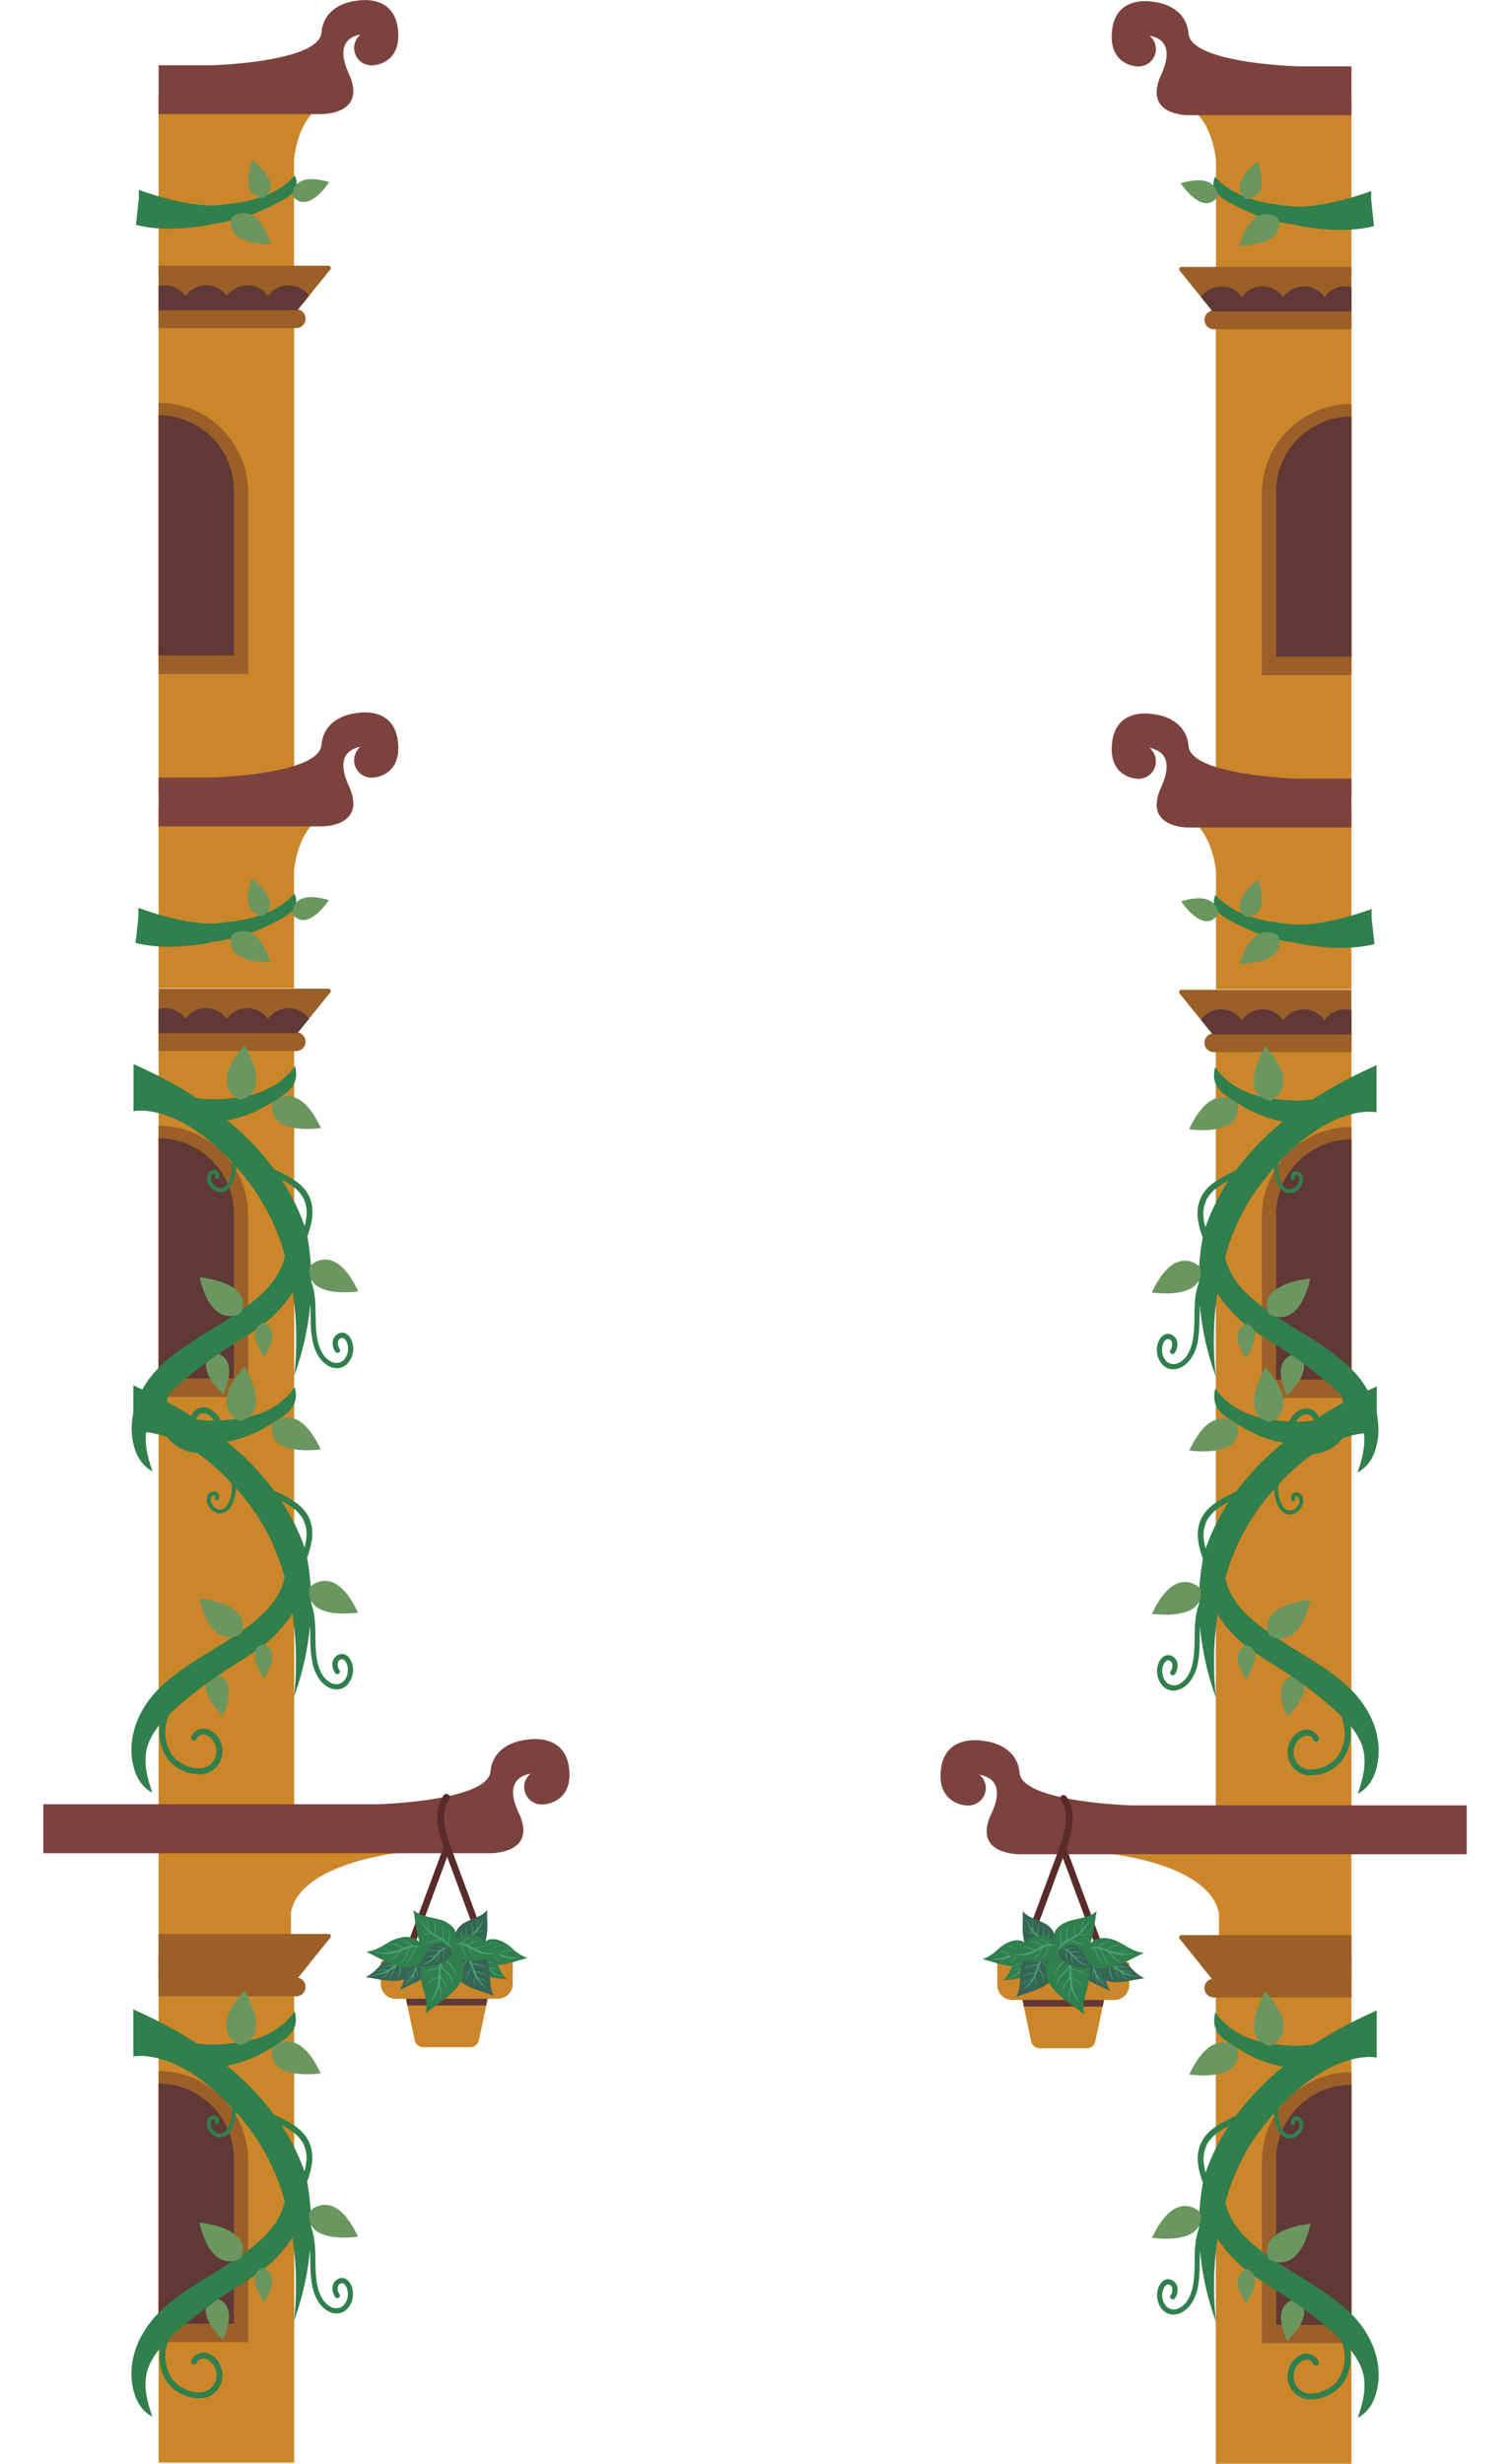 <svg id="gen_2" data-name="gen 2" xmlns="http://www.w3.org/2000/svg" xmlns:xlink="http://www.w3.org/1999/xlink" viewBox="0 0 745.85 1216.22"><defs><style>.cls-1{fill:none;}.cls-2{fill:#cb862a;}.cls-3{fill:#7c433e;}.cls-4{fill:#9b6027;}.cls-5{clip-path:url(#clip-path);}.cls-6{fill:#603835;}.cls-7{clip-path:url(#clip-path-2);}.cls-8{clip-path:url(#clip-path-3);}.cls-9{fill:#307f4c;}.cls-10{fill:#6b9660;}.cls-11{fill:#cd872a;}.cls-12{fill:#592b29;}.cls-13{fill:#48a075;}.cls-14{fill:#356654;}.cls-15{clip-path:url(#clip-path-4);}.cls-16{clip-path:url(#clip-path-5);}.cls-17{clip-path:url(#clip-path-6);}</style><clipPath id="clip-path" transform="translate(-88.75 -76.68)"><path class="cls-1" d="M687.73,230.42h68.54v-22H672.33a1.15,1.15,0,0,0-.9,1.88Z"/></clipPath><clipPath id="clip-path-2" transform="translate(-88.75 -76.68)"><path class="cls-1" d="M687.73,587.28h68.54v-22H672.33a1.15,1.15,0,0,0-.9,1.87Z"/></clipPath><clipPath id="clip-path-3" transform="translate(-88.75 -76.68)"><path class="cls-1" d="M687.73,1053.92h68.54v-22H672.33a1.15,1.15,0,0,0-.9,1.88Z"/></clipPath><clipPath id="clip-path-4" transform="translate(-88.75 -76.68)"><path class="cls-1" d="M235.62,229.85H167.08v-22H251a1.15,1.15,0,0,1,.89,1.87Z"/></clipPath><clipPath id="clip-path-5" transform="translate(-88.75 -76.68)"><path class="cls-1" d="M235.62,586.72H167.08v-22H251a1.16,1.16,0,0,1,.89,1.88Z"/></clipPath><clipPath id="clip-path-6" transform="translate(-88.75 -76.68)"><path class="cls-1" d="M235.62,1053.35H167.08v-22H251a1.15,1.15,0,0,1,.89,1.87Z"/></clipPath></defs><path class="cls-2" d="M756.27,214H689.38V155.64c-1.92-16.29-9.24-22.67-9.24-22.67h9.24v-8.91h66.89Z" transform="translate(-88.75 -76.68)"/><path class="cls-3" d="M756.27,133.55H676.09s-23.18.55-13.78-20c6.8-14.87-.93-18.41-5.72-19.23a8.58,8.58,0,0,1-5.49,15.18,8.22,8.22,0,0,1-1-.06h0s-14.27-.66-12-18.21,20.5-13.61,20.5-13.61,15.91,1.1,17.22,15.72S730,109.44,730,109.44h26.27Z" transform="translate(-88.75 -76.68)"/><rect class="cls-2" x="689.3" y="229.92" width="66.98" height="239.48" transform="translate(1356.82 622.64) rotate(-180)"/><path class="cls-4" d="M687.73,230.42h68.54v-22H672.33a1.15,1.15,0,0,0-.9,1.88Z" transform="translate(-88.75 -76.68)"/><path class="cls-4" d="M683.68,229.92h67.95a4.65,4.65,0,0,1,4.65,4.65v0a4.65,4.65,0,0,1-4.65,4.65H683.68a0,0,0,0,1,0,0v-9.29A0,0,0,0,1,683.68,229.92Z" transform="translate(1351.21 392.45) rotate(-180)"/><g class="cls-5"><path class="cls-6" d="M834.6,230.4l-162.94,0V218.06a12.34,12.34,0,0,1,10.18,5.36,12.36,12.36,0,0,1,20.37,0,12.34,12.34,0,0,1,20.37,0,12.35,12.35,0,0,1,20.37,0,12.36,12.36,0,0,1,20.37,0c.19-.27.4-.53.61-.79a.27.27,0,0,0,.07-.08,10,10,0,0,1,.7-.76l.15-.17c.25-.24.51-.47.77-.7l.12-.08a12.35,12.35,0,0,1,4-2.18l.17-.05q.51-.15,1.05-.27l.2,0a12.91,12.91,0,0,1,2.35-.24,12.42,12.42,0,0,1,10.18,5.36,12.35,12.35,0,0,1,19.48-1.15,14.11,14.11,0,0,1,.89,1.15,12.35,12.35,0,0,1,20.37,0A12.31,12.31,0,0,1,834.6,218Z" transform="translate(-88.75 -76.68)"/></g><path class="cls-4" d="M712,276.1h44.26a0,0,0,0,1,0,0v89.59A44.26,44.26,0,0,1,712,409.95h0a0,0,0,0,1,0,0V276.1A0,0,0,0,1,712,276.1Z" transform="translate(1379.54 609.37) rotate(-180)"/><path class="cls-6" d="M719.08,282.28h37.19a0,0,0,0,1,0,0v81.33a37.19,37.19,0,0,1-37.19,37.19h0a0,0,0,0,1,0,0V282.28A0,0,0,0,1,719.08,282.28Z" transform="translate(1386.61 606.41) rotate(-180)"/><path class="cls-2" d="M756.27,565H689.38V506.72c-1.92-16.29-9.24-22.67-9.24-22.67h9.24v-8.91h66.89Z" transform="translate(-88.75 -76.68)"/><path class="cls-3" d="M756.27,485.19H676.09s-23.18.55-13.78-20c6.8-14.87-.93-18.41-5.72-19.23a8.58,8.58,0,0,1-5.49,15.18,8.22,8.22,0,0,1-1-.06h0s-14.27-.66-12-18.21,20.5-13.61,20.5-13.61,15.91,1.1,17.22,15.72S730,461.08,730,461.08h26.27Z" transform="translate(-88.75 -76.68)"/><rect class="cls-2" x="689.3" y="586.78" width="66.98" height="389.53" transform="translate(1356.82 1486.42) rotate(-180)"/><path class="cls-4" d="M687.73,587.28h68.54v-22H672.33a1.15,1.15,0,0,0-.9,1.87Z" transform="translate(-88.75 -76.68)"/><path class="cls-4" d="M683.68,586.78h67.95a4.65,4.65,0,0,1,4.65,4.65v0a4.65,4.65,0,0,1-4.65,4.65H683.68a0,0,0,0,1,0,0v-9.29a0,0,0,0,1,0,0Z" transform="translate(1351.21 1106.18) rotate(-180)"/><g class="cls-7"><path class="cls-6" d="M834.6,587.27H671.66V574.93a12.31,12.31,0,0,1,10.18,5.36,12.34,12.34,0,0,1,20.37,0,12.34,12.34,0,0,1,20.37,0,12.35,12.35,0,0,1,20.37,0,12.36,12.36,0,0,1,20.37,0c.19-.27.4-.53.61-.79a.27.27,0,0,0,.07-.08,10.13,10.13,0,0,1,.7-.77l.15-.16c.25-.24.51-.48.77-.7l.12-.09a12.52,12.52,0,0,1,4-2.17l.17,0a9,9,0,0,1,1.05-.27l.2,0a12.08,12.08,0,0,1,2.35-.25,12.35,12.35,0,0,1,9.29,4.22,14.11,14.11,0,0,1,.89,1.15,12.35,12.35,0,0,1,19.48-1.15,14,14,0,0,1,.89,1.14,12.36,12.36,0,0,1,20.37,0,12.31,12.31,0,0,1,10.18-5.36Z" transform="translate(-88.75 -76.68)"/></g><path class="cls-4" d="M712,633h44.26a0,0,0,0,1,0,0v89.59A44.26,44.26,0,0,1,712,766.82h0a0,0,0,0,1,0,0V633A0,0,0,0,1,712,633Z" transform="translate(1379.54 1323.11) rotate(-180)"/><path class="cls-6" d="M719.08,639.15h37.19a0,0,0,0,1,0,0v81.33a37.19,37.19,0,0,1-37.19,37.19h0a0,0,0,0,1,0,0V639.15A0,0,0,0,1,719.08,639.15Z" transform="translate(1386.61 1320.15) rotate(-180)"/><rect class="cls-2" x="689.3" y="1053.42" width="66.98" height="239.48" transform="translate(1356.82 2269.64) rotate(-180)"/><g class="cls-8"><path class="cls-6" d="M834.6,1053.9l-162.94,0v-12.36a12.31,12.31,0,0,1,10.18,5.36,12.36,12.36,0,0,1,20.37,0,12.34,12.34,0,0,1,20.37,0,12.35,12.35,0,0,1,20.37,0,12.36,12.36,0,0,1,20.37,0c.19-.27.4-.53.61-.79a.27.27,0,0,0,.07-.08c.22-.26.45-.52.7-.77l.15-.16c.25-.24.51-.47.77-.7l.12-.08a12.35,12.35,0,0,1,4-2.18l.17-.05q.51-.15,1.05-.27l.2,0a12.91,12.91,0,0,1,2.35-.24,12.42,12.42,0,0,1,10.18,5.36,12.35,12.35,0,0,1,19.48-1.15,12.57,12.57,0,0,1,.89,1.15,12.35,12.35,0,0,1,20.37,0,12.31,12.31,0,0,1,10.18-5.36Z" transform="translate(-88.75 -76.68)"/></g><path class="cls-4" d="M712,1099.6h44.26a0,0,0,0,1,0,0v89.59A44.26,44.26,0,0,1,712,1233.45h0a0,0,0,0,1,0,0V1099.6A0,0,0,0,1,712,1099.6Z" transform="translate(1379.54 2256.37) rotate(-180)"/><path class="cls-6" d="M719.08,1105.78h37.19a0,0,0,0,1,0,0v81.33a37.19,37.19,0,0,1-37.19,37.19h0a0,0,0,0,1,0,0V1105.78A0,0,0,0,1,719.08,1105.78Z" transform="translate(1386.61 2253.41) rotate(-180)"/><path class="cls-9" d="M688.1,167.11a9.64,9.64,0,0,1,.47-2.29c.42-1.21.62-.64.62-.64,6.19,7,16,11.23,27.15,13,3.57.56,7.18,1.06,10.81,1.4h0c11.22.9,26.57-3.47,34.19-5.95l.45-.24-.28.18c2.81-.91,4.52-1.56,4.52-1.56v4.28l1.42,13c-18.13,4.68-39.38-.71-39.38-.71l-.05,0a83.49,83.49,0,0,1-20-5.19c-3-1.21-5.88-2.59-8.69-4C693.3,175.16,687.68,172.53,688.1,167.11Z" transform="translate(-88.75 -76.68)"/><path class="cls-10" d="M704.27,174.91s12.58.26,5.68-18.52C710,156.39,694.24,168,704.27,174.91Z" transform="translate(-88.75 -76.68)"/><path class="cls-10" d="M690.07,174s1.06-12.55-18.12-6.86C672,167.13,682.52,183.55,690.07,174Z" transform="translate(-88.75 -76.68)"/><path class="cls-10" d="M720,184.35s-11.9-9.58-19.19,13.58C700.83,197.93,724.52,198.43,720,184.35Z" transform="translate(-88.75 -76.68)"/><path class="cls-10" d="M728.87,745s-13.28.9-4.48,20.63C724.39,765.62,740,751.56,728.87,745Z" transform="translate(-88.75 -76.68)"/><path class="cls-9" d="M669.06,752.59c3.26-.34,5.92-2.5,7.81-5.06a22.25,22.25,0,0,0,3.58-9.27c1-5.7.64-11.48.95-17.23a137.68,137.68,0,0,0,7.89,35.18,158,158,0,0,1,.77-41.08,63.66,63.66,0,0,0,10.4,12.38c6.53,6.09,15,10.7,22.8,15.82a210.26,210.26,0,0,1,23.08,17.47c1.65,1.45,3.27,2.93,4.83,4.45a30.45,30.45,0,0,1,1.23,4.32,19.79,19.79,0,0,1-2.85,15.28,15.33,15.33,0,0,1-6,4.93,17.14,17.14,0,0,1-8.37,1.81,8.46,8.46,0,0,1-7.39-10.31,8.63,8.63,0,0,1,4.33-5.93c1.66-.81,4.35-.6,5.11,1.41a1.49,1.49,0,0,0,1.8,1,1.48,1.48,0,0,0,1-1.8,6.52,6.52,0,0,0-8.54-3.54,11.3,11.3,0,0,0-6.6,8.29,11.52,11.52,0,0,0,1.78,9,11.25,11.25,0,0,0,8,4.74,19.59,19.59,0,0,0,10.49-2.22,18,18,0,0,0,7.17-6.29,22.55,22.55,0,0,0,3.06-16.19,32.28,32.28,0,0,1,5.89,9.69c2.9,8.09.64,16.35-2,24.14,5.33-2.88,8-7.8,9.25-12.71,3.31-12.64-1-26.74-11.7-37.84-14.13-14.71-37.41-23.52-52.23-37.79-7.09-6.84-9.56-13.15-10.74-17.94,3.54-12.51,9.19-25.38,18.14-36.82q3.06-3.91,6-7.26a18.54,18.54,0,0,0,1.75,7.83,8.64,8.64,0,0,0,3.3,3.89,5.31,5.31,0,0,0,4.9.32c2.88-1.25,5.39-4.8,4.17-8a3.47,3.47,0,0,0-3.85-2.43,2.77,2.77,0,0,0-1.73,3.87,1,1,0,0,0,1.35.36,1,1,0,0,0,.36-1.36.8.8,0,0,1,.33-.89c.42-.24,1,.07,1.26.39a3.16,3.16,0,0,1,.3,3.26c-.86,2.07-3.4,4-5.67,3s-3.43-4-4-6.37a15.59,15.59,0,0,1-.24-6.32c27.63-29.78,48.44-25,48.44-25V602.42c-1,.82-14.72,6.09-31.15,16.85l-1.48.23c-7.13,1-14.39.21-21.51-.92-10.2-1.63-19.3-6.42-25.35-14.79,0,0-.23-.69-.52.83a15.92,15.92,0,0,0-.27,2.87c0,6.76,5.25,9.75,10.94,13.33a81.71,81.71,0,0,0,8.1,4.58,59.91,59.91,0,0,0,15,4.93,137.05,137.05,0,0,0-23.27,24.15l-.69.32c-6.24,3-13.49,6.45-16.56,13.11-3,6.45-1.42,13.29.92,19.66a114.41,114.41,0,0,0-1.93,22.2,34.92,34.92,0,0,0-1.69,7.31c-.77,5.95-.23,12-.85,17.95-.54,5.28-2.25,12.12-7.63,14.51a5.24,5.24,0,0,1-5.83-.88,7.91,7.91,0,0,1-2.18-5.53,8,8,0,0,1,.58-3.2c.37-.92,1.12-2.13,2.22-2.23a2.25,2.25,0,0,1,2.12,1.63,4.64,4.64,0,0,1-.84,3.85c-.9,1.39,1.32,2.68,2.22,1.29a7.22,7.22,0,0,0,1.15-5.64,5,5,0,0,0-3.58-3.59c-3.87-.87-6,3.42-6.37,6.59C659.59,747.07,663.16,753.21,669.06,752.59ZM685.15,668a20.08,20.08,0,0,1,6.74-6.38c1.22-.78,2.48-1.48,3.76-2.16a103.87,103.87,0,0,0-11.5,23,27.43,27.43,0,0,1-.85-4.22A16.46,16.46,0,0,1,685.15,668Z" transform="translate(-88.75 -76.68)"/><path class="cls-10" d="M700,621.58s-12.07-12.71-23.9,12.52C676.08,634.1,703,638.28,700,621.58Z" transform="translate(-88.75 -76.68)"/><path class="cls-10" d="M716.08,620.1s16.38-6.26-2.36-26.88C713.72,593.22,699.53,616.42,716.08,620.1Z" transform="translate(-88.75 -76.68)"/><path class="cls-10" d="M681.57,702.2s-12.08-12.71-23.91,12.52C657.66,714.72,684.53,718.9,681.57,702.2Z" transform="translate(-88.75 -76.68)"/><path class="cls-10" d="M715.48,725.29s14.21,9.36,20.52-17.52C736,707.77,709.25,710,715.48,725.29Z" transform="translate(-88.75 -76.68)"/><path class="cls-10" d="M704.63,730.19s-10,2.59-.53,16.81C704.1,747,714,733.76,704.63,730.19Z" transform="translate(-88.75 -76.68)"/><path class="cls-9" d="M688.3,521.56a9.27,9.27,0,0,1,.48-2.28c.41-1.21.61-.65.61-.65,6.19,7,16,11.23,27.16,13,3.57.56,7.17,1.06,10.8,1.4h0c11.22.89,26.57-3.48,34.19-6l.45-.24-.28.19c2.81-.92,4.52-1.57,4.52-1.57v4.29l1.42,13c-18.13,4.67-39.38-.71-39.38-.71l0,0a83.62,83.62,0,0,1-20-5.2c-3-1.21-5.88-2.59-8.69-4C693.5,529.61,687.88,527,688.3,521.56Z" transform="translate(-88.75 -76.68)"/><path class="cls-10" d="M704.47,529.37s12.58.25,5.68-18.53C710.15,510.84,694.44,522.45,704.47,529.37Z" transform="translate(-88.75 -76.68)"/><path class="cls-10" d="M690.27,528.44s1.06-12.54-18.12-6.86C672.15,521.58,682.73,538,690.27,528.44Z" transform="translate(-88.75 -76.68)"/><path class="cls-10" d="M720.22,538.8s-11.9-9.57-19.19,13.59C701,552.39,724.72,552.88,720.22,538.8Z" transform="translate(-88.75 -76.68)"/><path class="cls-10" d="M729,903.58s-13.28.91-4.48,20.63C724.49,924.21,740.1,910.15,729,903.58Z" transform="translate(-88.75 -76.68)"/><path class="cls-9" d="M669.16,911.19c3.26-.34,5.92-2.5,7.81-5.06a22.26,22.26,0,0,0,3.59-9.27c1-5.7.63-11.49.94-17.24a137.84,137.84,0,0,0,7.89,35.19,158.07,158.07,0,0,1,.77-41.09,63.07,63.07,0,0,0,10.4,12.38c6.53,6.09,15,10.71,22.8,15.82a211.59,211.59,0,0,1,23.08,17.48c1.65,1.44,3.28,2.92,4.83,4.44a31,31,0,0,1,1.23,4.33,19.8,19.8,0,0,1-2.85,15.28,15.22,15.22,0,0,1-6,4.92,17,17,0,0,1-8.37,1.81,8.45,8.45,0,0,1-7.39-10.31,8.61,8.61,0,0,1,4.33-5.92c1.66-.81,4.35-.6,5.11,1.4a1.46,1.46,0,1,0,2.82-.78,6.52,6.52,0,0,0-8.54-3.53,11.29,11.29,0,0,0-6.6,8.28,11.59,11.59,0,0,0,1.78,9,11.23,11.23,0,0,0,8,4.73,19.58,19.58,0,0,0,10.49-2.21,18,18,0,0,0,7.17-6.3,22.52,22.52,0,0,0,3.06-16.18,32.16,32.16,0,0,1,5.89,9.68c2.9,8.1.65,16.36-2,24.15,5.33-2.88,8-7.8,9.25-12.72,3.32-12.63-1.05-26.74-11.7-37.83-14.13-14.72-37.41-23.53-52.22-37.8-7.1-6.83-9.57-13.14-10.75-17.93a106.5,106.5,0,0,1,18.14-36.83c2-2.61,4-5,6-7.26a18.58,18.58,0,0,0,1.75,7.84,8.75,8.75,0,0,0,3.3,3.89,5.34,5.34,0,0,0,4.9.32c2.88-1.25,5.39-4.81,4.17-8a3.45,3.45,0,0,0-3.85-2.43,2.76,2.76,0,0,0-1.73,3.87,1,1,0,0,0,1.35.35,1,1,0,0,0,.36-1.35.79.79,0,0,1,.34-.89c.41-.24,1,.06,1.25.38a3.18,3.18,0,0,1,.3,3.27c-.86,2.07-3.4,4-5.67,3s-3.43-4-4-6.37a15.72,15.72,0,0,1-.24-6.31c27.63-29.78,48.44-25,48.44-25V761c-1,.81-14.72,6.09-31.15,16.84-.49.09-1,.17-1.48.24-7.13,1-14.39.2-21.51-.93-10.2-1.62-19.3-6.41-25.35-14.78,0,0-.23-.7-.52.83a15.85,15.85,0,0,0-.27,2.86c0,6.77,5.25,9.76,10.94,13.34a87.21,87.21,0,0,0,8.1,4.58,59.89,59.89,0,0,0,15,4.92,137.4,137.4,0,0,0-23.27,24.15l-.69.33c-6.24,3-13.49,6.45-16.56,13.11-3,6.45-1.42,13.29.92,19.66A114.29,114.29,0,0,0,681,868.36a35.65,35.65,0,0,0-1.69,7.32c-.77,6-.23,12-.85,17.94-.54,5.29-2.25,12.13-7.63,14.52a5.25,5.25,0,0,1-5.82-.88,7.9,7.9,0,0,1-2.19-5.53,8.08,8.08,0,0,1,.58-3.21c.38-.91,1.12-2.12,2.22-2.23a2.26,2.26,0,0,1,2.12,1.64,4.62,4.62,0,0,1-.84,3.84c-.9,1.4,1.33,2.69,2.22,1.3a7.23,7.23,0,0,0,1.15-5.65,5,5,0,0,0-3.58-3.59c-3.87-.87-6,3.42-6.37,6.59C659.7,905.67,663.26,911.81,669.16,911.19Zm16.09-84.6A20.11,20.11,0,0,1,692,820.2c1.22-.77,2.48-1.48,3.76-2.15a103.44,103.44,0,0,0-11.5,23.05,27.67,27.67,0,0,1-.85-4.22A16.46,16.46,0,0,1,685.25,826.59Z" transform="translate(-88.75 -76.68)"/><path class="cls-10" d="M700.09,780.18S688,767.47,676.18,792.69C676.18,792.69,703.05,796.88,700.09,780.18Z" transform="translate(-88.75 -76.68)"/><path class="cls-10" d="M716.19,778.7s16.37-6.26-2.37-26.88C713.82,751.82,699.63,775,716.19,778.7Z" transform="translate(-88.75 -76.68)"/><path class="cls-10" d="M681.67,860.8s-12.08-12.71-23.91,12.51C657.76,873.31,684.63,877.5,681.67,860.8Z" transform="translate(-88.75 -76.68)"/><path class="cls-10" d="M715.58,883.89s14.21,9.36,20.52-17.52C736.1,866.37,709.35,868.6,715.58,883.89Z" transform="translate(-88.75 -76.68)"/><path class="cls-10" d="M704.73,888.78s-10,2.6-.53,16.81C704.2,905.59,714.08,892.35,704.73,888.78Z" transform="translate(-88.75 -76.68)"/><path class="cls-11" d="M756.27,986H690.61v6H638.17s48.63,5.26,52.69,29.51v24.39h65.41Z" transform="translate(-88.75 -76.68)"/><path class="cls-3" d="M553.57,949.69c2.36-17.54,21.08-13.61,21.08-13.61s16.35,1.1,17.7,15.72S648,967.89,648,967.89h26.44v0h81.4v0h57.39V992H592.57s-23.83.54-14.16-20c7-14.86-.95-18.4-5.88-19.22a8.47,8.47,0,0,1,3.18,6.6,8.7,8.7,0,0,1-8.82,8.58c-.35,0-.68,0-1-.06h0S551.21,967.24,553.57,949.69Z" transform="translate(-88.75 -76.68)"/><path class="cls-2" d="M609.24,1056.09h26.52l-6,28.32a4.29,4.29,0,0,1-4.2,3.4H602.28a4.29,4.29,0,0,1-4.2-3.4l-6-28.32Z" transform="translate(-88.75 -76.68)"/><polyline class="cls-6" points="505.7 990.53 503.36 977.98 520.49 977.98 529.89 977.98 547.02 977.98 544.67 990.53"/><path class="cls-12" d="M634.83,1047.65a1.53,1.53,0,0,0,.58-.11,1.67,1.67,0,0,0,1-2.14l-21.11-56.9a1.67,1.67,0,0,0-3.13,1.17l21.11,56.89A1.68,1.68,0,0,0,634.83,1047.65Z" transform="translate(-88.75 -76.68)"/><path class="cls-12" d="M592.6,1047.65a1.66,1.66,0,0,0,1.56-1.09l21.12-56.89a1.67,1.67,0,0,0-3.13-1.17L591,1045.4a1.66,1.66,0,0,0,1,2.14A1.49,1.49,0,0,0,592.6,1047.65Z" transform="translate(-88.75 -76.68)"/><path class="cls-2" d="M588.71,1045.11h50.45a7.38,7.38,0,0,1,7.38,7.38v10.27a1.17,1.17,0,0,1-1.17,1.17H582.5a1.17,1.17,0,0,1-1.17-1.17v-10.27a7.38,7.38,0,0,1,7.38-7.38Z" transform="translate(1139.12 2032.37) rotate(-180)"/><path class="cls-9" d="M598.56,1039.18a10.06,10.06,0,0,0-5.24-4.42,8.79,8.79,0,0,0-4.47,0,17.1,17.1,0,0,0-6.93,4,24,24,0,0,1-6.47,4.49c-.47.19-1,.36-1.45.52,3.25.78,6.41,1.93,9.66,2.71a20.73,20.73,0,0,0,9.67.41,11.5,11.5,0,0,0,3.31-1.44,5.8,5.8,0,0,0,3-3.94,2.44,2.44,0,0,0-1-2.35" transform="translate(-88.75 -76.68)"/><path class="cls-13" d="M582.11,1043.4a13.8,13.8,0,0,0,4.6-1.4l.95-.51a4.06,4.06,0,0,1-.84-.25c-.6-.26-1-.38-1.63-.62a5.57,5.57,0,0,0-1.87-.32c-.44,0-1.43.09-1.89.15a9.85,9.85,0,0,1,2-.44,6.2,6.2,0,0,1,2.94.61,11.6,11.6,0,0,0,1.9.59c.77-.39,1.5-.75,2.37-1.27a11.36,11.36,0,0,1,1.21-.6l-.46-.11a4.43,4.43,0,0,1-.87-.36c-.56-.32-1-.48-1.55-.79a5.79,5.79,0,0,0-1.83-.52c-.43,0-1.43,0-1.89,0a10.92,10.92,0,0,1,2-.23,6.34,6.34,0,0,1,2.87.92,7.85,7.85,0,0,0,2.35.91l.36-.12a11.52,11.52,0,0,1,2-.46,3.75,3.75,0,0,1-.62-.42c-.41-.36-.73-.56-1.15-.91a4.6,4.6,0,0,0-1.44-.74c-.35-.11-1.18-.29-1.56-.37a8.78,8.78,0,0,1,1.69.15,5.39,5.39,0,0,1,2.22,1.24,8.45,8.45,0,0,0,1.46,1,4.13,4.13,0,0,1,2.73.77l.27.24a2.49,2.49,0,0,0-1.7-.42c-.36,0-.72.06-1.08.11a6.93,6.93,0,0,0-1.38,2.65,6.25,6.25,0,0,1-1.44,2.64,10.5,10.5,0,0,1-1.6,1.21c.34-.32,1.06-1,1.34-1.35a5.47,5.47,0,0,0,1-1.64c.2-.61.39-1,.58-1.64a3.81,3.81,0,0,1,.38-.85,3.46,3.46,0,0,1,.72-.93,15.31,15.31,0,0,0-3.52,1.27,10.12,10.12,0,0,0-1.06,1.84,6.35,6.35,0,0,1-1.74,2.45,10.29,10.29,0,0,1-1.73,1c.38-.27,1.17-.88,1.49-1.18a5.41,5.41,0,0,0,1.15-1.51c.27-.59.51-1,.76-1.56a4.24,4.24,0,0,1,.39-.68l-1.39.73c-2.26,1.21-4.64,2.44-7.2,2.46a26.65,26.65,0,0,1-5-.49C578.49,1043.61,581,1043.54,582.11,1043.4Z" transform="translate(-88.75 -76.68)"/><path class="cls-14" d="M630.23,1045.93a10.09,10.09,0,0,1,5.7-3.81,8.81,8.81,0,0,1,4.44.51,16.94,16.94,0,0,1,6.45,4.76,24.19,24.19,0,0,0,5.93,5.18c.45.24.91.45,1.38.67-3.32.41-6.59,1.2-9.9,1.62s-6.79.43-9.65-.66a11.29,11.29,0,0,1-3.13-1.8,5.77,5.77,0,0,1-2.5-4.24,2.44,2.44,0,0,1,1.28-2.23" transform="translate(-88.75 -76.68)"/><path class="cls-13" d="M631.69,1044.73a4.19,4.19,0,0,1,2.2-.23c.41-.14.86-.28,1.12-.34a6.13,6.13,0,0,1,2.84.27,6.47,6.47,0,0,0,2.85.31.89.89,0,0,0,.58-.3l-.07.11a2.24,2.24,0,0,1-2,.57,3.7,3.7,0,0,1-.87-.16c-.59-.18-1-.24-1.6-.41a5.47,5.47,0,0,0-1.81-.11l-.71.12a10.57,10.57,0,0,1,2.71,1,11.89,11.89,0,0,1,1.94,1.2l.47.37a7.28,7.28,0,0,0,2.26.21,5.7,5.7,0,0,1,2.61.38,7.24,7.24,0,0,1,1.32.92c-.33-.18-1.07-.54-1.41-.67a4.69,4.69,0,0,0-1.63-.3c-.59,0-1,0-1.57,0a4.52,4.52,0,0,1-.83-.05l-.1,0c.73.52,1.44,1,2.27,1.61.11.09.23.16.35.24a9.35,9.35,0,0,0,1.85.11,5.64,5.64,0,0,1,2.6.38,7,7,0,0,1,1.33.92c-.34-.18-1.08-.54-1.42-.67a4.93,4.93,0,0,0-1.62-.3c-.59,0-1,0-1.57,0a3.89,3.89,0,0,1-.48,0,17,17,0,0,0,3.18,1.37c1,.33,3.49.88,4.63,1.11a31.25,31.25,0,0,1-5-.57,11.44,11.44,0,0,1-3.32-1.28c.26.38.5.67.78,1.09a5.26,5.26,0,0,0,1.31,1.25c.34.23,1.18.69,1.57.89a10,10,0,0,1-1.77-.69,6,6,0,0,1-2-2c-.23-.33-.47-.67-.73-1-.63-.39-1.24-.81-1.83-1.24h0l-.53-.39.13.2a4.52,4.52,0,0,1,.38.8c.19.59.38,1,.59,1.55a5.14,5.14,0,0,0,1,1.53c.27.31,1,1,1.3,1.25a10.44,10.44,0,0,1-1.55-1.11,6,6,0,0,1-1.43-2.47,6.53,6.53,0,0,0-1.34-2.44l-.46-.33a.52.52,0,0,0-.18,0h.13c-.52-.37-1.06-.72-1.61-1a4.31,4.31,0,0,1,.4,1,4.26,4.26,0,0,1,.16,1c0,.71.11,1.19.16,1.9a6,6,0,0,0,.56,2c.21.43.77,1.37,1,1.8a11.75,11.75,0,0,1-1.35-1.72,7,7,0,0,1-.79-3.2,7.69,7.69,0,0,0-.67-3.09,11.93,11.93,0,0,0-2.94-1.16,2.86,2.86,0,0,0-1.74,0Z" transform="translate(-88.75 -76.68)"/><path class="cls-14" d="M623.37,1043.56a10,10,0,0,1,6,.46,8.41,8.41,0,0,1,3,2.47,13,13,0,0,1,2.36,6,18,18,0,0,0,1.78,6c.21.36.44.72.67,1.08-2.61-1.37-5.36-2.48-8-3.83a20,20,0,0,1-6.69-5.09,9.28,9.28,0,0,1-1.39-2.6,3.91,3.91,0,0,1,.25-3.77,2,2,0,0,1,2-.72" transform="translate(-88.75 -76.68)"/><path class="cls-13" d="M625,1043.54a4.24,4.24,0,0,1,1.7.93c.37.11.76.25,1,.34a5.71,5.71,0,0,1,1.94,1.54,6.07,6.07,0,0,0,1.91,1.57,1,1,0,0,0,.57.1l-.11,0a2.26,2.26,0,0,1-1.69-.6,3.45,3.45,0,0,1-.56-.52c-.34-.39-.61-.64-1-1a5.28,5.28,0,0,0-1.26-1l-.57-.27a9.57,9.57,0,0,1,1.49,1.91,9.83,9.83,0,0,1,.82,1.66c.05.16.11.31.16.45a7.37,7.37,0,0,0,1.54,1.23,5.35,5.35,0,0,1,1.71,1.49,5.92,5.92,0,0,1,.51,1.2c-.16-.27-.51-.85-.7-1.09a4.64,4.64,0,0,0-1-1c-.44-.28-.71-.49-1.15-.76a4.36,4.36,0,0,1-.58-.43l-.06-.07c.28.68.56,1.3.86,2.08,0,.11.09.21.14.32a8.65,8.65,0,0,0,1.29,1,5.21,5.21,0,0,1,1.7,1.49,6.23,6.23,0,0,1,.52,1.2c-.16-.27-.52-.85-.7-1.09a4.71,4.71,0,0,0-1-1c-.43-.28-.7-.49-1.14-.76a2.54,2.54,0,0,1-.34-.23,14.52,14.52,0,0,0,1.63,2.37c.6.7,2.11,2.22,2.83,2.92a30.06,30.06,0,0,1-3.36-2.78,10.06,10.06,0,0,1-1.78-2.38c0,.35,0,.65,0,1a3.83,3.83,0,0,0,.33,1.38c.14.31.52,1,.71,1.3a9.54,9.54,0,0,1-1-1.27,4.38,4.38,0,0,1-.45-2.21c0-.31,0-.63-.05-1-.26-.54-.5-1.09-.72-1.64l0,0,0,0c-.07-.17-.14-.33-.2-.49a1.09,1.09,0,0,1,0,.18,3,3,0,0,1-.11.67c-.15.44-.2.76-.33,1.21a3.49,3.49,0,0,0,0,1.39c0,.32.24,1,.34,1.39a7.61,7.61,0,0,1-.59-1.42,4.09,4.09,0,0,1,.17-2.19,4.36,4.36,0,0,0,.22-2.12l-.17-.42-.12-.11.1.07c-.21-.48-.42-1-.67-1.42a2.9,2.9,0,0,1-.2.82,3.34,3.34,0,0,1-.38.69c-.33.43-.5.77-.81,1.22a3.86,3.86,0,0,0-.57,1.48c-.06.36-.11,1.2-.12,1.59a8.14,8.14,0,0,1-.15-1.7,4.67,4.67,0,0,1,1-2.31,5.06,5.06,0,0,0,1-2.19,10.17,10.17,0,0,0-1.57-2.13,2.64,2.64,0,0,0-1.27-.82Z" transform="translate(-88.75 -76.68)"/><path class="cls-9" d="M624.39,1040.54a11.73,11.73,0,0,1,5.14-6.22,10.22,10.22,0,0,1,5.19-.93c3.43.21,6.25,1.66,8.88,3.19s5.21,3.17,8.44,3.84c.58.12,1.18.21,1.78.3-3.6,1.58-7,3.58-10.62,5.16s-7.53,2.78-11.12,2.52a13.78,13.78,0,0,1-4.14-1c-2-.81-3.69-2.1-4.25-4a2.85,2.85,0,0,1,.7-2.94" transform="translate(-88.75 -76.68)"/><path class="cls-13" d="M626.41,1038.72a4.77,4.77,0,0,1,2.54-1l0,0,.05,0a9.4,9.4,0,0,1,1.19,0,9.5,9.5,0,0,0,2.35-1.32,7,7,0,0,1,2.94-1.42,8.81,8.81,0,0,1,2,0c-.46,0-1.48.18-1.92.29a5.85,5.85,0,0,0-1.87.83c-.59.42-1,.65-1.6,1.09a4.75,4.75,0,0,1-.89.53l-.08,0c.43,0,.86.11,1.27.19a13,13,0,0,1,2.47.72l.22.09a11.84,11.84,0,0,0,2.15-.93,6.93,6.93,0,0,1,3.09-1,9.18,9.18,0,0,1,2,.28c-.47,0-1.49,0-1.94,0a5.63,5.63,0,0,0-2,.58c-.64.34-1.1.52-1.73.88a5.19,5.19,0,0,1-1,.4h0c1.23.47,2.28.78,3.63,1.3a11.6,11.6,0,0,0,1.64.49,7.71,7.71,0,0,0,1.63-.7,5,5,0,0,1,2.26-.74,6.34,6.34,0,0,1,1.45.2c-.35,0-1.09,0-1.42,0a4.33,4.33,0,0,0-1.44.42c-.47.25-.8.39-1.27.65a3.2,3.2,0,0,1-.6.26,19.78,19.78,0,0,0,3,.32c1.21,0,4-.14,5.32-.25a33.08,33.08,0,0,1-5.54,1,17.51,17.51,0,0,1-7.31-1.4,5.78,5.78,0,0,1,.54.59c.49.65.89,1,1.39,1.66a7.06,7.06,0,0,0,1.85,1.5c.47.26,1.62.76,2.15,1a14.26,14.26,0,0,1-2.39-.71,8,8,0,0,1-2.84-2.46,11.37,11.37,0,0,0-2-2.06c-.52-.19-1.06-.39-1.6-.57h0c-.59-.2-1.19-.39-1.8-.55a4.83,4.83,0,0,1,.79,1,5.71,5.71,0,0,1,.5,1.06c.25.76.5,1.26.77,2a6.91,6.91,0,0,0,1.26,2c.36.4,1.28,1.25,1.71,1.64a13.21,13.21,0,0,1-2-1.46,7.84,7.84,0,0,1-1.88-3.25,8.84,8.84,0,0,0-1.75-3.2,14.15,14.15,0,0,0-2.83-.36,3.83,3.83,0,0,1,1.4,1.45,5.67,5.67,0,0,1,.49,1.06c.25.76.51,1.26.78,2a6.9,6.9,0,0,0,1.25,2c.37.4,1.28,1.25,1.72,1.64a13.8,13.8,0,0,1-2-1.46,7.82,7.82,0,0,1-1.87-3.25,8.61,8.61,0,0,0-1.83-3.28l-.26-.2H628a3,3,0,0,0-1.85.57Z" transform="translate(-88.75 -76.68)"/><path class="cls-9" d="M599.62,1044a7.46,7.46,0,0,0-4.89-1.51,6.57,6.57,0,0,0-3.08,1.31,12.74,12.74,0,0,0-3.6,4.78,17.83,17.83,0,0,1-3.14,5c-.27.27-.55.52-.84.78,2.46-.42,5-.55,7.43-1a15.48,15.48,0,0,0,6.77-2.53,8.8,8.8,0,0,0,1.86-2,4.33,4.33,0,0,0,.88-3.57,1.79,1.79,0,0,0-1.39-1.32" transform="translate(-88.75 -76.68)"/><path class="cls-13" d="M589.53,1051.74a10.38,10.38,0,0,0,2.76-2.3c.17-.23.34-.44.5-.63a3.59,3.59,0,0,1-.65.07c-.48,0-.82,0-1.3,0a4.18,4.18,0,0,0-1.38.32c-.3.13-1,.49-1.26.66a7.88,7.88,0,0,1,1.21-.87,4.61,4.61,0,0,1,2.21-.44,8,8,0,0,0,1.47-.15c.42-.49.82-1,1.27-1.56a6.59,6.59,0,0,1,.66-.77,2.25,2.25,0,0,1-.36.06,3.28,3.28,0,0,1-.7,0c-.48,0-.81,0-1.29-.08a4.07,4.07,0,0,0-1.41.17c-.31.1-1,.38-1.32.52a7.54,7.54,0,0,1,1.3-.74,4.66,4.66,0,0,1,2.23-.2,6.29,6.29,0,0,0,1.89-.06l.21-.19a8.44,8.44,0,0,1,1.28-.91,3.15,3.15,0,0,1-.55-.11c-.39-.13-.67-.18-1.06-.29a3.42,3.42,0,0,0-1.2-.1c-.28,0-.9.15-1.19.21a6.56,6.56,0,0,1,1.21-.39,3.84,3.84,0,0,1,1.89.21,7.3,7.3,0,0,0,1.3.26,3,3,0,0,1,2.1-.26l.26.09a1.78,1.78,0,0,0-1.29.2,8.06,8.06,0,0,0-.71.39,5.07,5.07,0,0,0-.18,2.23,4.66,4.66,0,0,1-.22,2.23,8.43,8.43,0,0,1-.75,1.3c.14-.32.43-1,.53-1.32a4.34,4.34,0,0,0,.19-1.41c0-.48,0-.81-.08-1.29a2.73,2.73,0,0,1,0-.7,2.87,2.87,0,0,1,.22-.86,11.92,11.92,0,0,0-2.05,1.91,8.12,8.12,0,0,0-.19,1.57,4.72,4.72,0,0,1-.48,2.2,8.67,8.67,0,0,1-.89,1.2c.18-.3.54-1,.67-1.25a3.88,3.88,0,0,0,.35-1.38c0-.48.07-.81.07-1.29a4,4,0,0,1,.07-.58l-.74.91a12.07,12.07,0,0,1-4.23,3.79,20.13,20.13,0,0,1-3.61,1.13C587.1,1052.94,588.82,1052.15,589.53,1051.74Z" transform="translate(-88.75 -76.68)"/><path class="cls-14" d="M606.72,1041.63c-2-1.1-6.14-1.67-8.3-.91a7.39,7.39,0,0,0-3.69,3c-1.7,2.57-2,5.61-2.1,8.57s-.1,6-1.3,8.74c-.21.5-.47,1-.72,1.47,3.38-1.38,7-2.34,10.41-3.72s6.59-3.27,8.35-6a10.05,10.05,0,0,0,1.43-3.62,7.26,7.26,0,0,0-1.11-5.87,3.86,3.86,0,0,0-3-1.65" transform="translate(-88.75 -76.68)"/><path class="cls-13" d="M598.37,1053.88a3.32,3.32,0,0,1-1,.45c-.49.12-.82.25-1.31.38a4.15,4.15,0,0,0-1.33.67c-.27.21-.85.73-1.12,1a8.8,8.8,0,0,1,1-1.19,5.15,5.15,0,0,1,2.14-1,6.08,6.08,0,0,0,1.95-.8,12.68,12.68,0,0,0,1-2.08c.08-.25.16-.48.24-.7l-.27.1a3.68,3.68,0,0,1-.86.19c-.6.06-1,.17-1.6.24a5.17,5.17,0,0,0-1.68.59c-.36.2-1.13.73-1.48,1a9.64,9.64,0,0,1,1.39-1.25,6,6,0,0,1,2.69-.85,8.77,8.77,0,0,0,2-.43c.35-.93.69-1.75,1-2.83a6.12,6.12,0,0,1,.3-.8,5.08,5.08,0,0,1-.83.36,4.6,4.6,0,0,1-.91.19c-.65.05-1.08.16-1.72.23a5.36,5.36,0,0,0-1.8.61,18.79,18.79,0,0,0-1.6,1,10.58,10.58,0,0,1,1.51-1.32,6.33,6.33,0,0,1,2.88-.86,7.52,7.52,0,0,0,2.66-.69c.14-.29.28-.58.43-.83a14,14,0,0,1,.92-1.44,5.11,5.11,0,0,1-.64.18,4.26,4.26,0,0,1-.94.07c-.64,0-1.09,0-1.74,0a5.43,5.43,0,0,0-1.86.38c-.4.16-1.3.61-1.71.83a11.5,11.5,0,0,1,1.66-1.12,6.22,6.22,0,0,1,3-.5,7.7,7.7,0,0,0,2.63-.32,4.94,4.94,0,0,1,2.63-1.75l.34,0a2.78,2.78,0,0,0-1.45,1,10,10,0,0,0-1,1.21l0,.14a6.61,6.61,0,0,0,1.52,2.6,6.44,6.44,0,0,1,1.48,2.61,10.39,10.39,0,0,1,.17,2c-.08-.46-.3-1.44-.43-1.85a5.56,5.56,0,0,0-.88-1.68c-.41-.5-.65-.88-1.08-1.36a4.12,4.12,0,0,1-.53-.78,3.14,3.14,0,0,1-.44-1.44,20,20,0,0,0-1.77,3.7,7.31,7.31,0,0,0,1.16,2.58,6.33,6.33,0,0,1,1.14,2.78,10.27,10.27,0,0,1-.08,2c0-.46-.12-1.46-.2-1.89a5.58,5.58,0,0,0-.66-1.78c-.35-.54-.54-.95-.9-1.48a4.44,4.44,0,0,1-.43-.84,4.53,4.53,0,0,1-.23-.82c-.1.29-.21.57-.31.86a33.51,33.51,0,0,1-1.28,3.21,9.41,9.41,0,0,0,.24,1.15,5.12,5.12,0,0,1,.18,2.39,8,8,0,0,1-.55,1.51c.09-.36.27-1.15.31-1.49a4.42,4.42,0,0,0-.06-1.52c-.13-.5-.18-.85-.32-1.35a1.05,1.05,0,0,1-.05-.19,11.49,11.49,0,0,1-2,2.8,30.6,30.6,0,0,1-3.82,3.28c.82-.83,2.54-2.67,3.21-3.52A17,17,0,0,0,598.37,1053.88Z" transform="translate(-88.75 -76.68)"/><path class="cls-9" d="M613.1,1040.65c2.77-.55,7.83.31,10.09,2a9.14,9.14,0,0,1,3.23,4.85c1.05,3.65.27,7.34-.69,10.85s-2.09,7.06-1.71,10.75c.07.67.19,1.33.3,2-3.46-2.88-7.38-5.35-10.85-8.22s-6.54-6.28-7.6-10.12a12.52,12.52,0,0,1-.34-4.78,8.92,8.92,0,0,1,3.47-6.48,4.79,4.79,0,0,1,4.1-.85" transform="translate(-88.75 -76.68)"/><path class="cls-13" d="M610.26,1049.55a8.8,8.8,0,0,1,2.44-3.41,9.38,9.38,0,0,0,2.5-3.38,1.94,1.94,0,0,0,.11-.43,3.17,3.17,0,0,0-1.24-1.43l.38.19a5.46,5.46,0,0,1,2.06,2.24,7.67,7.67,0,0,0,3,1,6.88,6.88,0,0,1,3,1.11,8.93,8.93,0,0,1,1.38,1.44c-.36-.3-1.17-.93-1.55-1.17a5.76,5.76,0,0,0-1.88-.75c-.72-.13-1.18-.27-1.9-.38a5.35,5.35,0,0,1-1-.27,4.37,4.37,0,0,1-.78-.39,14.19,14.19,0,0,1,.91,2.91c.08.4.15.85.21,1.3l.07.06a7.56,7.56,0,0,0,3.08,1.06,6.93,6.93,0,0,1,3,1.11,9.3,9.3,0,0,1,1.38,1.43c-.37-.29-1.17-.92-1.55-1.16a5.73,5.73,0,0,0-1.89-.76c-.71-.12-1.18-.27-1.89-.37a4.52,4.52,0,0,1-1-.28,3.27,3.27,0,0,1-1.21-.73c0,.39.06.77.06,1.12,0,1.2.06,2.16.13,3.19a11.05,11.05,0,0,0,2,1.14,6.9,6.9,0,0,1,2.64,1.87,9.32,9.32,0,0,1,1,1.75c-.27-.38-.88-1.2-1.18-1.53a5.87,5.87,0,0,0-1.62-1.23c-.66-.31-1.07-.57-1.73-.87a4.53,4.53,0,0,1-.88-.52l-.11-.08c0,.45.05.92.06,1.44a18.89,18.89,0,0,0,1.24,5.64c.48,1.25,1.82,4,2.47,5.32a37.88,37.88,0,0,1-3.27-5.26,13.21,13.21,0,0,1-.92-2.42h0c-.23.73-.31,1.24-.52,2a6.43,6.43,0,0,0-.16,2.22c0,.51.28,1.66.4,2.19a12.41,12.41,0,0,1-.74-2.23,7.38,7.38,0,0,1,.36-3.5,16.92,16.92,0,0,0,.41-1.74,20.39,20.39,0,0,1-.35-2.47h0c0-.48-.08-1-.11-1.43-.06.17-.12.34-.19.5a5.55,5.55,0,0,1-.56.94c-.46.6-.72,1.06-1.16,1.67a6.51,6.51,0,0,0-.9,2c-.12.49-.3,1.65-.36,2.19a12.22,12.22,0,0,1,0-2.34,7.35,7.35,0,0,1,1.52-3.17,8.19,8.19,0,0,0,1.55-3c0-.12,0-.24,0-.36s0-.35,0-.53l0-.07,0,0c0-1.07-.09-2.14-.21-3.21a6.14,6.14,0,0,1-.76,1.46,6.46,6.46,0,0,1-.93,1.09c-.73.67-1.16,1.2-1.87,1.89a8.3,8.3,0,0,0-1.62,2.43c-.27.61-.76,2.06-1,2.74a15.58,15.58,0,0,1,.6-3,9.76,9.76,0,0,1,2.68-3.74,10.37,10.37,0,0,0,2.75-3.71v0a15.42,15.42,0,0,0-1.18-4.23,4.09,4.09,0,0,1-.84,2.22,6.64,6.64,0,0,1-.85,1c-.66.61-1.06,1.09-1.7,1.72a7.84,7.84,0,0,0-1.48,2.21c-.24.55-.69,1.88-.88,2.5A14.31,14.31,0,0,1,610.26,1049.55Z" transform="translate(-88.75 -76.68)"/><path class="cls-14" d="M606.46,1039.77a11.31,11.31,0,0,0,3.25-6.65,6.55,6.55,0,0,0-1.37-4c-1.63-2.19-4.09-3.35-6.52-4.33s-5-1.88-6.9-3.7c-.35-.33-.68-.69-1-1,.14,3.24-.16,6.56,0,9.8s.74,6.48,2.48,8.76a9.06,9.06,0,0,0,2.59,2.28,6.47,6.47,0,0,0,5.23.84,3.46,3.46,0,0,0,2.27-2" transform="translate(-88.75 -76.68)"/><path class="cls-13" d="M598.75,1029.12l-.06-.34a3.53,3.53,0,0,1,0-.65c0-.45,0-.76.08-1.21a3.77,3.77,0,0,0-.16-1.31,12.59,12.59,0,0,0-.49-1.23,6.88,6.88,0,0,1,.69,1.21,4.41,4.41,0,0,1,.19,2.08,5.58,5.58,0,0,0,.08,1.87,10.45,10.45,0,0,0,1.45,1.45l.5.41v-.26a3.39,3.39,0,0,1,.1-.77c.13-.52.17-.89.28-1.41a4.68,4.68,0,0,0,0-1.58c-.06-.35-.27-1.15-.38-1.53a9.72,9.72,0,0,1,.62,1.54,5.26,5.26,0,0,1-.1,2.49,7.76,7.76,0,0,0-.23,1.78c.67.57,1.25,1.1,2,1.7.19.15.39.32.59.5a4.31,4.31,0,0,1-.06-.8,3.87,3.87,0,0,1,.12-.82c.15-.55.19-1,.32-1.5a4.86,4.86,0,0,0,0-1.69c-.06-.38-.27-1.24-.38-1.64a9.5,9.5,0,0,1,.64,1.66,5.6,5.6,0,0,1-.14,2.66,6.42,6.42,0,0,0-.23,2.42c.2.21.4.41.57.61a11.11,11.11,0,0,1,.91,1.2,5.63,5.63,0,0,1,0-.59,3.65,3.65,0,0,1,.22-.8c.22-.53.31-.92.51-1.46a4.87,4.87,0,0,0,.24-1.66c0-.39-.12-1.27-.18-1.68a9.44,9.44,0,0,1,.44,1.72,5.61,5.61,0,0,1-.47,2.63,6.59,6.59,0,0,0-.53,2.29,4.33,4.33,0,0,1,.67,2.71l-.06.3a2.49,2.49,0,0,0-.37-1.5,8.63,8.63,0,0,0-.72-1.16l-.12,0a6.18,6.18,0,0,0-2.63.49,5.66,5.66,0,0,1-2.62.45,9.29,9.29,0,0,1-1.72-.46c.41.07,1.29.18,1.67.2a4.93,4.93,0,0,0,1.67-.23c.54-.19.93-.28,1.46-.49a3.71,3.71,0,0,1,.81-.21,2.84,2.84,0,0,1,1.33.07,17.35,17.35,0,0,0-2.55-2.59,6.43,6.43,0,0,0-2.5.19,5.59,5.59,0,0,1-2.66.11,9,9,0,0,1-1.65-.66c.4.11,1.26.34,1.64.4a4.76,4.76,0,0,0,1.68,0c.56-.12,1-.16,1.51-.3a3.85,3.85,0,0,1,.82-.11,3.9,3.9,0,0,1,.76.06l-.62-.52a29.15,29.15,0,0,1-2.29-2c-.34-.07-.69-.11-1-.15a4.54,4.54,0,0,1-2.06-.57,6.68,6.68,0,0,1-1.08-.91c.27.19.87.57,1.14.71a3.85,3.85,0,0,0,1.28.4c.46,0,.77.11,1.23.14l.17,0a10.34,10.34,0,0,1-1.74-2.48,27.32,27.32,0,0,1-1.59-4.17c.45.94,1.47,2.92,2,3.74A15.23,15.23,0,0,0,598.75,1029.12Z" transform="translate(-88.75 -76.68)"/><path class="cls-9" d="M611.63,1040.92c-1.53-1.89-2.91-6.12-2.52-8.53a7.85,7.85,0,0,1,2.43-4.42c2.38-2.28,5.52-3.15,8.6-3.83s6.25-1.23,8.92-3c.49-.32,1-.68,1.41-1-.81,3.8-1.13,7.8-1.94,11.61s-2.19,7.54-4.71,9.89a10.87,10.87,0,0,1-3.53,2.18,7.7,7.7,0,0,1-6.37-.06,4.14,4.14,0,0,1-2.29-2.81" transform="translate(-88.75 -76.68)"/><path class="cls-13" d="M622.91,1029.86c.05-.13.1-.27.14-.4a4,4,0,0,0,.14-.77c0-.54.1-.91.14-1.45a4.61,4.61,0,0,1,.46-1.52c.16-.32.61-1,.82-1.36a8.85,8.85,0,0,0-1.06,1.3,5.33,5.33,0,0,0-.64,2.43,6.46,6.46,0,0,1-.48,2.19,12.07,12.07,0,0,1-2,1.43l-.68.39a2.87,2.87,0,0,0,0-.31,3.61,3.61,0,0,0,0-.93c-.05-.64,0-1.09-.05-1.73a5.32,5.32,0,0,1,.3-1.87c.14-.41.55-1.32.76-1.74a10.66,10.66,0,0,0-1.05,1.7,6.22,6.22,0,0,0-.38,3,9.73,9.73,0,0,1-.08,2.16c-.92.54-1.71,1.05-2.78,1.6-.25.13-.52.3-.79.47a5.06,5.06,0,0,0,.23-.93,4.78,4.78,0,0,0,0-1c-.07-.68,0-1.16-.09-1.85a6.06,6.06,0,0,1,.3-2c.15-.44.58-1.42.79-1.87a11.39,11.39,0,0,0-1.1,1.83,6.86,6.86,0,0,0-.37,3.19,7.72,7.72,0,0,1-.22,2.92c-.28.2-.55.4-.79.6a14,14,0,0,0-1.33,1.24,4.25,4.25,0,0,0,.06-.71,5.44,5.44,0,0,0-.09-1c-.15-.67-.19-1.15-.31-1.83a5.85,5.85,0,0,1,0-2c.09-.46.4-1.48.55-2a11.32,11.32,0,0,0-.86,2,6.67,6.67,0,0,0,0,3.2,8.46,8.46,0,0,1,.17,2.83,5.18,5.18,0,0,0-1.34,3.08v.36a2.85,2.85,0,0,1,.73-1.69,10.75,10.75,0,0,1,1.09-1.24h.15a7.27,7.27,0,0,1,3,1.1,6.73,6.73,0,0,0,3,1.06,10.82,10.82,0,0,0,2.13-.19c-.5,0-1.56,0-2-.11a5.89,5.89,0,0,1-1.94-.6c-.6-.34-1-.52-1.63-.88a4.68,4.68,0,0,0-.91-.41,3.34,3.34,0,0,0-1.59-.18,20.71,20.71,0,0,1,3.54-2.56,7.76,7.76,0,0,1,2.93.73,6.88,6.88,0,0,0,3.13.67,11.47,11.47,0,0,0,2.09-.46c-.5.06-1.56.15-2,.15a5.89,5.89,0,0,1-2-.36c-.63-.26-1.09-.39-1.72-.67a5.31,5.31,0,0,0-1-.29,5.4,5.4,0,0,0-.91-.09l.85-.48c1-.61,2.12-1.23,3.12-2,.42,0,.84,0,1.25,0a5.35,5.35,0,0,0,2.55-.26,8.31,8.31,0,0,0,1.47-.86,15.73,15.73,0,0,1-1.5.61,4.59,4.59,0,0,1-1.6.22c-.55,0-.93,0-1.48-.08l-.21,0a12.09,12.09,0,0,0,2.57-2.58,33.09,33.09,0,0,0,2.72-4.62c-.72,1-2.32,3.16-3.09,4A16.79,16.79,0,0,1,622.91,1029.86Z" transform="translate(-88.75 -76.68)"/><path class="cls-9" d="M610.42,1037a10.06,10.06,0,0,0-5.24-4.42,8.79,8.79,0,0,0-4.47,0,17.14,17.14,0,0,0-6.94,4,23.81,23.81,0,0,1-6.47,4.49c-.47.19-.95.36-1.44.52,3.25.78,6.41,1.93,9.66,2.71a20.72,20.72,0,0,0,9.67.41,11.32,11.32,0,0,0,3.3-1.44,5.78,5.78,0,0,0,3-3.94,2.44,2.44,0,0,0-1-2.35" transform="translate(-88.75 -76.68)"/><path class="cls-13" d="M594,1041.2a13.8,13.8,0,0,0,4.6-1.4c.33-.19.65-.35.95-.51a4.15,4.15,0,0,1-.85-.25c-.59-.26-1-.38-1.62-.62a5.57,5.57,0,0,0-1.87-.32c-.44,0-1.43.09-1.9.15a10.11,10.11,0,0,1,2-.44,6.22,6.22,0,0,1,2.94.61,11.8,11.8,0,0,0,1.89.59c.78-.39,1.51-.75,2.38-1.27a10.49,10.49,0,0,1,1.21-.6l-.47-.11a4.61,4.61,0,0,1-.86-.36c-.56-.32-1-.48-1.55-.79a5.79,5.79,0,0,0-1.83-.52c-.43,0-1.43,0-1.9,0a11.14,11.14,0,0,1,2-.23,6.34,6.34,0,0,1,2.86.92,8,8,0,0,0,2.36.91l.36-.12a11.52,11.52,0,0,1,2-.46,3.38,3.38,0,0,1-.62-.42c-.41-.36-.73-.56-1.16-.91a4.45,4.45,0,0,0-1.43-.74c-.35-.11-1.18-.29-1.57-.37a8.88,8.88,0,0,1,1.7.15,5.39,5.39,0,0,1,2.22,1.24,8.45,8.45,0,0,0,1.46,1,4.13,4.13,0,0,1,2.73.77l.27.24a2.5,2.5,0,0,0-1.7-.42c-.36,0-.72.06-1.08.11a6.93,6.93,0,0,0-1.38,2.65,6.25,6.25,0,0,1-1.44,2.64,10.5,10.5,0,0,1-1.6,1.21c.34-.32,1.06-1,1.34-1.35a5.47,5.47,0,0,0,1-1.64c.2-.61.39-1,.58-1.64a4.29,4.29,0,0,1,.37-.85,3.71,3.71,0,0,1,.73-.93,15.31,15.31,0,0,0-3.52,1.27,9.61,9.61,0,0,0-1.07,1.84,6.32,6.32,0,0,1-1.73,2.45,10.7,10.7,0,0,1-1.73,1c.38-.27,1.17-.88,1.49-1.18a5.81,5.81,0,0,0,1.15-1.51c.27-.59.51-1,.76-1.56a5.09,5.09,0,0,1,.38-.68l-1.39.73c-2.25,1.21-4.63,2.44-7.19,2.46a26.57,26.57,0,0,1-5-.49C590.35,1041.41,592.88,1041.34,594,1041.2Z" transform="translate(-88.75 -76.68)"/><path class="cls-14" d="M612.91,1038.49a7.69,7.69,0,0,1,4.93-1.79,6.69,6.69,0,0,1,3.21,1.2,13,13,0,0,1,3.92,4.71,18.26,18.26,0,0,0,3.46,4.94c.29.26.59.5.9.75-2.54-.3-5.11-.31-7.65-.61a15.9,15.9,0,0,1-7.06-2.26,9.06,9.06,0,0,1-2-1.91,4.41,4.41,0,0,1-1.08-3.61,1.85,1.85,0,0,1,1.36-1.42" transform="translate(-88.75 -76.68)"/><path class="cls-13" d="M623.61,1045.88a10.7,10.7,0,0,1-2.93-2.23l-.55-.61a3.77,3.77,0,0,0,.67,0c.5,0,.84,0,1.33,0a4.28,4.28,0,0,1,1.43.27,14,14,0,0,1,1.32.61,8.3,8.3,0,0,0-1.28-.84,4.88,4.88,0,0,0-2.28-.34,8.6,8.6,0,0,1-1.52-.07c-.45-.49-.88-.94-1.37-1.54a7.05,7.05,0,0,0-.71-.75l.37,0a3.38,3.38,0,0,0,.71,0c.49-.08.83-.09,1.32-.16a4.44,4.44,0,0,1,1.45.11c.33.09,1,.34,1.38.47a8.37,8.37,0,0,0-1.37-.69,4.79,4.79,0,0,0-2.29-.1,6,6,0,0,1-1.94,0l-.22-.18a8.2,8.2,0,0,0-1.35-.87,3.16,3.16,0,0,0,.55-.14c.39-.15.68-.21,1.07-.35a3.45,3.45,0,0,1,1.23-.15c.28,0,.92.1,1.22.15a6.8,6.8,0,0,0-1.25-.34,4.15,4.15,0,0,0-1.93.3,6.17,6.17,0,0,1-1.31.34,3.14,3.14,0,0,0-2.17-.17l-.26.1a2,2,0,0,1,1.34.15,7.29,7.29,0,0,1,.74.37,5.06,5.06,0,0,1,.29,2.26,4.86,4.86,0,0,0,.34,2.28,7.65,7.65,0,0,0,.83,1.29c-.16-.32-.49-1-.61-1.32a4.34,4.34,0,0,1-.26-1.43c0-.5,0-.84,0-1.34a3.4,3.4,0,0,0,0-.71,2.87,2.87,0,0,0-.27-.86,12,12,0,0,1,2.19,1.84,7.86,7.86,0,0,1,.28,1.61,4.83,4.83,0,0,0,.59,2.22,8.52,8.52,0,0,0,1,1.18c-.2-.3-.61-.94-.76-1.24a4.38,4.38,0,0,1-.42-1.39c0-.5-.11-.83-.14-1.33a4.09,4.09,0,0,0-.09-.58c.27.29.54.59.8.89a12.12,12.12,0,0,0,4.52,3.67,20.29,20.29,0,0,0,3.75,1C626.15,1047,624.35,1046.26,623.61,1045.88Z" transform="translate(-88.75 -76.68)"/><path class="cls-12" d="M613.94,989.84a1.66,1.66,0,0,0,1.56-1.1,44.69,44.69,0,0,0,3.07-12.43c.35-5-.8-9.67-3.15-12.84a1.67,1.67,0,0,0-2.69,2c1.89,2.55,2.8,6.42,2.51,10.63a42,42,0,0,1-2.87,11.51,1.69,1.69,0,0,0,1.57,2.25Z" transform="translate(-88.75 -76.68)"/><path class="cls-4" d="M687.73,1053.92h68.54v-22H672.33a1.15,1.15,0,0,0-.9,1.88Z" transform="translate(-88.75 -76.68)"/><path class="cls-4" d="M683.68,1053.42h67.95a4.65,4.65,0,0,1,4.65,4.65v0a4.65,4.65,0,0,1-4.65,4.65H683.68a0,0,0,0,1,0,0v-9.29a0,0,0,0,1,0,0Z" transform="translate(1351.21 2039.45) rotate(180)"/><path class="cls-10" d="M729,1211.62s-13.28.9-4.48,20.63C724.49,1232.25,740.1,1218.19,729,1211.62Z" transform="translate(-88.75 -76.68)"/><path class="cls-9" d="M669.16,1219.23c3.26-.35,5.92-2.51,7.81-5.07a22.22,22.22,0,0,0,3.59-9.26c1-5.7.63-11.49.94-17.24a137.68,137.68,0,0,0,7.89,35.18,158,158,0,0,1,.77-41.08,63.36,63.36,0,0,0,10.4,12.38c6.53,6.09,15,10.7,22.8,15.82a210.26,210.26,0,0,1,23.08,17.47c1.65,1.45,3.28,2.93,4.83,4.45a30.83,30.83,0,0,1,1.23,4.32,19.79,19.79,0,0,1-2.85,15.28,15.16,15.16,0,0,1-6,4.93,17.14,17.14,0,0,1-8.37,1.81,8.46,8.46,0,0,1-7.39-10.31,8.59,8.59,0,0,1,4.33-5.92c1.66-.82,4.35-.6,5.11,1.4a1.49,1.49,0,0,0,1.8,1,1.47,1.47,0,0,0,1-1.8,6.52,6.52,0,0,0-8.54-3.54,11.3,11.3,0,0,0-6.6,8.29,11.56,11.56,0,0,0,1.78,9,11.27,11.27,0,0,0,8,4.74,19.58,19.58,0,0,0,10.49-2.21,18.11,18.11,0,0,0,7.17-6.3,22.55,22.55,0,0,0,3.06-16.19,32.2,32.2,0,0,1,5.89,9.69c2.9,8.1.65,16.36-2,24.14,5.33-2.88,8-7.79,9.25-12.71,3.32-12.63-1.05-26.74-11.7-37.84-14.13-14.71-37.41-23.52-52.22-37.79-7.1-6.84-9.57-13.15-10.75-17.94,3.54-12.51,9.19-25.38,18.14-36.82,2-2.61,4-5,6-7.26a18.54,18.54,0,0,0,1.75,7.83,8.7,8.7,0,0,0,3.3,3.89,5.31,5.31,0,0,0,4.9.32c2.88-1.25,5.39-4.8,4.17-8a3.45,3.45,0,0,0-3.85-2.42,2.75,2.75,0,0,0-1.73,3.86,1,1,0,0,0,1.35.36,1,1,0,0,0,.36-1.35.8.8,0,0,1,.34-.9c.41-.24,1,.07,1.25.39a3.16,3.16,0,0,1,.3,3.26c-.86,2.07-3.4,4-5.67,3s-3.43-4-4-6.37a15.77,15.77,0,0,1-.24-6.32c27.63-29.78,48.44-25,48.44-25v-23.38c-1,.81-14.72,6.09-31.15,16.84l-1.48.23c-7.13,1-14.39.21-21.51-.92-10.2-1.63-19.3-6.41-25.35-14.79,0,0-.23-.69-.52.83a15.92,15.92,0,0,0-.27,2.87c0,6.76,5.25,9.75,10.94,13.33a82.86,82.86,0,0,0,8.1,4.58,59.51,59.51,0,0,0,15,4.93,137.05,137.05,0,0,0-23.27,24.15l-.69.33c-6.24,3-13.49,6.44-16.56,13.11-3,6.44-1.42,13.28.92,19.66A114.29,114.29,0,0,0,681,1176.4a35.56,35.56,0,0,0-1.69,7.31c-.77,6-.23,12-.85,18-.54,5.28-2.25,12.12-7.63,14.51a5.23,5.23,0,0,1-5.82-.88,7.86,7.86,0,0,1-2.19-5.52,8.08,8.08,0,0,1,.58-3.21c.38-.92,1.12-2.13,2.22-2.23a2.26,2.26,0,0,1,2.12,1.64,4.63,4.63,0,0,1-.84,3.84c-.9,1.39,1.33,2.68,2.22,1.3a7.24,7.24,0,0,0,1.15-5.65,5,5,0,0,0-3.58-3.59c-3.87-.87-6,3.42-6.37,6.59C659.7,1213.7,663.26,1219.84,669.16,1219.23Zm16.09-84.61a20.18,20.18,0,0,1,6.74-6.38c1.22-.77,2.48-1.48,3.76-2.16a103.73,103.73,0,0,0-11.5,23.06,27.8,27.8,0,0,1-.85-4.23A16.47,16.47,0,0,1,685.25,1134.62Z" transform="translate(-88.75 -76.68)"/><path class="cls-10" d="M700.09,1088.21s-12.08-12.7-23.91,12.52C676.18,1100.73,703.05,1104.92,700.09,1088.21Z" transform="translate(-88.75 -76.68)"/><path class="cls-10" d="M716.19,1086.73s16.37-6.26-2.37-26.88C713.82,1059.85,699.63,1083.05,716.19,1086.73Z" transform="translate(-88.75 -76.68)"/><path class="cls-10" d="M681.67,1168.83s-12.08-12.7-23.91,12.52C657.76,1181.35,684.63,1185.54,681.67,1168.83Z" transform="translate(-88.75 -76.68)"/><path class="cls-10" d="M715.58,1191.93s14.21,9.35,20.52-17.52C736.1,1174.41,709.35,1176.63,715.58,1191.93Z" transform="translate(-88.75 -76.68)"/><path class="cls-10" d="M704.73,1196.82s-10,2.59-.53,16.81C704.2,1213.63,714.08,1200.39,704.73,1196.82Z" transform="translate(-88.75 -76.68)"/><path class="cls-2" d="M167.08,213.38H234V155.07c1.92-16.29,9.24-22.66,9.24-22.66H234V123.5H167.08Z" transform="translate(-88.75 -76.68)"/><path class="cls-3" d="M167.08,133h80.18s23.18.55,13.78-20c-6.8-14.87.93-18.41,5.72-19.23a8.59,8.59,0,0,0,5.49,15.19c.33,0,.66,0,1-.06h0s14.27-.65,12-18.2-20.5-13.62-20.5-13.62-15.91,1.1-17.22,15.72-54.12,16.1-54.12,16.1H167.08Z" transform="translate(-88.75 -76.68)"/><rect class="cls-2" x="78.33" y="152.67" width="66.98" height="239.48"/><path class="cls-4" d="M235.62,229.85H167.08v-22H251a1.15,1.15,0,0,1,.89,1.87Z" transform="translate(-88.75 -76.68)"/><path class="cls-4" d="M78.33,152.67h67.95a4.65,4.65,0,0,1,4.65,4.65v0a4.65,4.65,0,0,1-4.65,4.65H78.33a0,0,0,0,1,0,0v-9.29a0,0,0,0,1,0,0Z"/><g class="cls-15"><path class="cls-6" d="M88.75,229.84H251.69V217.49a12.32,12.32,0,0,0-10.18,5.37,12.35,12.35,0,0,0-20.37,0,12.36,12.36,0,0,0-20.37,0,12.36,12.36,0,0,0-20.37,0,12.34,12.34,0,0,0-20.37,0c-.19-.28-.4-.53-.61-.79,0,0,0-.06-.07-.08-.22-.27-.45-.52-.69-.77l-.16-.16c-.25-.25-.51-.48-.77-.7l-.11-.09a12.19,12.19,0,0,0-4-2.17l-.17-.06c-.34-.1-.69-.19-1-.26l-.21,0a12.08,12.08,0,0,0-2.35-.25,12.32,12.32,0,0,0-9.29,4.22,14,14,0,0,0-.89,1.14,12.35,12.35,0,0,0-19.48-1.14,14.46,14.46,0,0,0-.89,1.14,12.34,12.34,0,0,0-20.37,0,12.32,12.32,0,0,0-10.18-5.37Z" transform="translate(-88.75 -76.68)"/></g><path class="cls-4" d="M78.33,198.86h0a44.26,44.26,0,0,1,44.26,44.26v89.59a0,0,0,0,1,0,0H78.33a0,0,0,0,1,0,0V198.86A0,0,0,0,1,78.33,198.86Z"/><path class="cls-6" d="M78.33,205h0a37.19,37.19,0,0,1,37.19,37.19v81.33a0,0,0,0,1,0,0H78.33a0,0,0,0,1,0,0V205A0,0,0,0,1,78.33,205Z"/><path class="cls-2" d="M167.08,564.46H234V506.15c1.92-16.29,9.24-22.66,9.24-22.66H234v-8.91H167.08Z" transform="translate(-88.75 -76.68)"/><path class="cls-3" d="M167.08,484.62h80.18s23.18.55,13.78-20c-6.8-14.87.93-18.41,5.72-19.23a8.59,8.59,0,0,0,5.49,15.19c.33,0,.66,0,1-.06h0s14.27-.65,12-18.2-20.5-13.61-20.5-13.61-15.91,1.09-17.22,15.72-54.12,16.09-54.12,16.09H167.08Z" transform="translate(-88.75 -76.68)"/><rect class="cls-2" x="78.33" y="509.54" width="66.98" height="389.53"/><path class="cls-4" d="M235.62,586.72H167.08v-22H251a1.16,1.16,0,0,1,.89,1.88Z" transform="translate(-88.75 -76.68)"/><path class="cls-4" d="M78.33,509.54h67.95a4.65,4.65,0,0,1,4.65,4.65v0a4.65,4.65,0,0,1-4.65,4.65H78.33a0,0,0,0,1,0,0v-9.29A0,0,0,0,1,78.33,509.54Z"/><g class="cls-16"><path class="cls-6" d="M88.75,586.71H251.69V574.36a12.32,12.32,0,0,0-10.18,5.37,12.35,12.35,0,0,0-20.37,0,12.36,12.36,0,0,0-20.37,0,12.34,12.34,0,0,0-20.37,0,12.35,12.35,0,0,0-20.37,0c-.19-.27-.4-.53-.61-.78,0,0,0-.06-.07-.08-.22-.27-.45-.52-.69-.77l-.16-.16c-.25-.25-.51-.48-.77-.7l-.11-.09a12.19,12.19,0,0,0-4-2.17l-.17-.06c-.34-.1-.69-.19-1-.27l-.21,0a12.08,12.08,0,0,0-2.35-.25,12.42,12.42,0,0,0-10.18,5.36,12.36,12.36,0,0,0-19.48-1.15c-.31.37-.61.75-.89,1.15a12.34,12.34,0,0,0-20.37,0,12.32,12.32,0,0,0-10.18-5.37Z" transform="translate(-88.75 -76.68)"/></g><path class="cls-4" d="M78.33,555.73h0A44.26,44.26,0,0,1,122.59,600v89.59a0,0,0,0,1,0,0H78.33a0,0,0,0,1,0,0V555.73A0,0,0,0,1,78.33,555.73Z"/><path class="cls-6" d="M78.33,561.91h0a37.19,37.19,0,0,1,37.19,37.19v81.33a0,0,0,0,1,0,0H78.33a0,0,0,0,1,0,0V561.91A0,0,0,0,1,78.33,561.91Z"/><rect class="cls-2" x="78.33" y="976.17" width="66.98" height="239.48"/><g class="cls-17"><path class="cls-6" d="M88.75,1053.34H251.69V1041a12.32,12.32,0,0,0-10.18,5.37,12.35,12.35,0,0,0-20.37,0,12.36,12.36,0,0,0-20.37,0,12.36,12.36,0,0,0-20.37,0,12.34,12.34,0,0,0-20.37,0c-.19-.28-.4-.53-.61-.79,0,0,0-.06-.07-.08-.22-.27-.45-.52-.69-.77l-.16-.16c-.25-.25-.51-.48-.77-.7l-.11-.09a12.19,12.19,0,0,0-4-2.17l-.17-.06c-.34-.1-.69-.19-1-.26l-.21,0a12.08,12.08,0,0,0-2.35-.25,12.42,12.42,0,0,0-10.18,5.36,12.35,12.35,0,0,0-19.48-1.14,14.46,14.46,0,0,0-.89,1.14,12.34,12.34,0,0,0-20.37,0A12.32,12.32,0,0,0,88.75,1041Z" transform="translate(-88.75 -76.68)"/></g><path class="cls-4" d="M78.33,1022.36h0a44.26,44.26,0,0,1,44.26,44.26v89.59a0,0,0,0,1,0,0H78.33a0,0,0,0,1,0,0V1022.36A0,0,0,0,1,78.33,1022.36Z"/><path class="cls-6" d="M78.33,1028.54h0a37.19,37.19,0,0,1,37.19,37.19v81.33a0,0,0,0,1,0,0H78.33a0,0,0,0,1,0,0V1028.54A0,0,0,0,1,78.33,1028.54Z"/><path class="cls-9" d="M235.25,166.54a9.52,9.52,0,0,0-.47-2.28c-.42-1.21-.62-.65-.62-.65-6.19,7-16,11.23-27.15,13-3.57.56-7.18,1.06-10.81,1.4h0c-11.22.89-26.57-3.48-34.19-6l-.45-.24.28.19c-2.81-.92-4.52-1.57-4.52-1.57v4.29l-1.42,13c18.13,4.67,39.38-.71,39.38-.71l0,0a83.5,83.5,0,0,0,20-5.2c3-1.21,5.88-2.59,8.69-4C230.05,174.59,235.68,172,235.25,166.54Z" transform="translate(-88.75 -76.68)"/><path class="cls-10" d="M219.08,174.35s-12.58.25-5.68-18.53C213.4,155.82,229.11,167.43,219.08,174.35Z" transform="translate(-88.75 -76.68)"/><path class="cls-10" d="M233.28,173.42s-1.06-12.54,18.13-6.86C251.41,166.56,240.83,183,233.28,173.42Z" transform="translate(-88.75 -76.68)"/><path class="cls-10" d="M203.33,183.78s11.9-9.57,19.19,13.59C222.52,197.37,198.83,197.86,203.33,183.78Z" transform="translate(-88.75 -76.68)"/><path class="cls-10" d="M194.48,744.42s13.28.9,4.48,20.63C199,765.05,183.36,751,194.48,744.42Z" transform="translate(-88.75 -76.68)"/><path class="cls-9" d="M263.16,741.26c-.36-3.17-2.5-7.46-6.37-6.59a5,5,0,0,0-3.58,3.59,7.23,7.23,0,0,0,1.15,5.65c.9,1.38,3.12.1,2.22-1.3a4.63,4.63,0,0,1-.84-3.84,2.26,2.26,0,0,1,2.12-1.64c1.1.11,1.85,1.32,2.22,2.23a8.44,8.44,0,0,1-1.6,8.74,5.28,5.28,0,0,1-5.83.88c-5.37-2.39-7.08-9.24-7.63-14.52-.62-6-.08-12-.85-18a35.07,35.07,0,0,0-1.69-7.31A114.29,114.29,0,0,0,240.55,687c2.35-6.37,3.89-13.22.92-19.66-3.07-6.66-10.32-10.09-16.56-13.11l-.69-.33A137,137,0,0,0,201,629.76a59.51,59.51,0,0,0,15-4.93,83.68,83.68,0,0,0,8.1-4.57c5.69-3.58,10.94-6.57,10.94-13.34a16,16,0,0,0-.27-2.87c-.29-1.52-.51-.83-.51-.83C228.14,611.6,219,616.39,208.84,618c-7.12,1.13-14.38,1.91-21.51.92-.49-.06-1-.14-1.48-.23-16.43-10.75-30.15-16-31.15-16.84v23.38s20.81-4.79,48.44,25a15.54,15.54,0,0,1-.24,6.31c-.59,2.37-1.62,5.29-4,6.37s-4.81-.93-5.67-3a3.2,3.2,0,0,1,.3-3.27c.29-.32.84-.63,1.26-.39a.81.81,0,0,1,.33.9,1,1,0,0,0,.36,1.35,1,1,0,0,0,1.35-.35,2.76,2.76,0,0,0-1.73-3.87,3.45,3.45,0,0,0-3.85,2.43c-1.22,3.19,1.29,6.74,4.17,8a5.32,5.32,0,0,0,4.9-.33,8.6,8.6,0,0,0,3.3-3.88,18.58,18.58,0,0,0,1.75-7.84c2,2.24,4,4.65,6,7.26a106.28,106.28,0,0,1,18.14,36.82c-1.18,4.79-3.64,11.1-10.74,17.94C204,729,180.68,737.77,166.56,752.48c-10.66,11.1-15,25.21-11.71,37.84,1.3,4.92,3.92,9.84,9.25,12.71-2.67-7.78-4.93-16-2-24.14a32.36,32.36,0,0,1,5.89-9.68A22.53,22.53,0,0,0,171,785.39a18,18,0,0,0,7.17,6.3,19.58,19.58,0,0,0,10.49,2.21,11.26,11.26,0,0,0,8-4.74,11.56,11.56,0,0,0,1.77-9,11.26,11.26,0,0,0-6.6-8.28,6.51,6.51,0,0,0-8.54,3.53,1.47,1.47,0,0,0,1,1.8,1.49,1.49,0,0,0,1.8-1c.76-2,3.45-2.21,5.11-1.4a8.56,8.56,0,0,1,4.33,5.92A8.45,8.45,0,0,1,188.15,791a17,17,0,0,1-8.36-1.81,15.18,15.18,0,0,1-6-4.92A19.81,19.81,0,0,1,171,769a29.35,29.35,0,0,1,1.24-4.33c1.55-1.52,3.17-3,4.82-4.44a210.33,210.33,0,0,1,23.08-17.48c7.81-5.12,16.27-9.73,22.8-15.82a63.07,63.07,0,0,0,10.4-12.38,158.09,158.09,0,0,1,.77,41.09A137.41,137.41,0,0,0,242,720.46c.31,5.75-.07,11.54,1,17.24a22,22,0,0,0,3.59,9.26c1.88,2.57,4.54,4.73,7.8,5.07C260.19,752.64,263.76,746.51,263.16,741.26Zm-23.11-63.54a26.74,26.74,0,0,1-.85,4.22,103,103,0,0,0-11.5-23.05c1.28.67,2.54,1.38,3.76,2.15a20.11,20.11,0,0,1,6.74,6.39A16.31,16.31,0,0,1,240.05,677.72Z" transform="translate(-88.75 -76.68)"/><path class="cls-10" d="M223.37,621s12.07-12.71,23.9,12.51C247.27,633.53,220.4,637.72,223.37,621Z" transform="translate(-88.75 -76.68)"/><path class="cls-10" d="M207.27,619.54s-16.38-6.26,2.36-26.88C209.63,592.66,223.82,615.85,207.27,619.54Z" transform="translate(-88.75 -76.68)"/><path class="cls-10" d="M241.78,701.64s12.08-12.71,23.91,12.51C265.69,714.15,238.82,718.34,241.78,701.64Z" transform="translate(-88.75 -76.68)"/><path class="cls-10" d="M207.87,724.73s-14.21,9.36-20.52-17.52C187.35,707.21,214.1,709.43,207.87,724.73Z" transform="translate(-88.75 -76.68)"/><path class="cls-10" d="M218.73,729.62s9.94,2.59.52,16.81C219.25,746.43,209.37,733.19,218.73,729.62Z" transform="translate(-88.75 -76.68)"/><path class="cls-9" d="M235.05,521a9.64,9.64,0,0,0-.47-2.29c-.42-1.21-.62-.64-.62-.64-6.19,7-16,11.23-27.16,13-3.57.56-7.17,1.06-10.8,1.4h0c-11.22.9-26.57-3.47-34.19-6l-.45-.24.28.18c-2.81-.92-4.52-1.56-4.52-1.56v4.28l-1.42,13c18.13,4.67,39.38-.71,39.38-.71l.05,0a83.61,83.61,0,0,0,20-5.19c3-1.21,5.88-2.59,8.69-4C229.85,529.05,235.47,526.42,235.05,521Z" transform="translate(-88.75 -76.68)"/><path class="cls-10" d="M218.88,528.8s-12.58.25-5.68-18.53C213.2,510.27,228.91,521.88,218.88,528.8Z" transform="translate(-88.75 -76.68)"/><path class="cls-10" d="M233.08,527.87S232,515.33,251.2,521C251.2,521,240.62,537.44,233.08,527.87Z" transform="translate(-88.75 -76.68)"/><path class="cls-10" d="M203.13,538.24s11.9-9.58,19.19,13.58C222.32,551.82,198.63,552.32,203.13,538.24Z" transform="translate(-88.75 -76.68)"/><path class="cls-10" d="M194.38,903s13.28.9,4.48,20.63C198.86,923.65,183.26,909.59,194.38,903Z" transform="translate(-88.75 -76.68)"/><path class="cls-9" d="M263.06,899.86c-.36-3.17-2.5-7.46-6.37-6.59a5,5,0,0,0-3.58,3.59,7.22,7.22,0,0,0,1.15,5.64c.9,1.39,3.12.1,2.22-1.29a4.64,4.64,0,0,1-.84-3.85,2.25,2.25,0,0,1,2.12-1.63c1.1.1,1.85,1.31,2.22,2.23a8,8,0,0,1,.58,3.2,7.91,7.91,0,0,1-2.18,5.53,5.24,5.24,0,0,1-5.83.88c-5.38-2.39-7.09-9.23-7.63-14.51-.62-6-.08-12-.85-17.95a34.92,34.92,0,0,0-1.69-7.31,114.41,114.41,0,0,0-1.93-22.2c2.34-6.37,3.89-13.21.92-19.66-3.07-6.66-10.32-10.09-16.56-13.11l-.69-.32a137.05,137.05,0,0,0-23.27-24.15,59.91,59.91,0,0,0,15-4.93,81.71,81.71,0,0,0,8.1-4.58c5.69-3.58,10.94-6.57,10.94-13.33a15.92,15.92,0,0,0-.27-2.87c-.29-1.52-.52-.83-.52-.83-6.05,8.37-15.15,13.16-25.35,14.79-7.12,1.13-14.38,1.91-21.51.92l-1.48-.23c-16.43-10.76-30.15-16-31.15-16.85v23.39s20.81-4.8,48.44,25a15.59,15.59,0,0,1-.24,6.32c-.59,2.36-1.62,5.29-4,6.37s-4.81-.93-5.67-3a3.16,3.16,0,0,1,.3-3.26c.29-.32.84-.63,1.26-.39a.8.8,0,0,1,.33.89,1,1,0,0,0,.36,1.36,1,1,0,0,0,1.35-.36,2.75,2.75,0,0,0-1.73-3.86,3.45,3.45,0,0,0-3.85,2.42c-1.22,3.2,1.29,6.75,4.17,8a5.31,5.31,0,0,0,4.9-.32,8.64,8.64,0,0,0,3.3-3.89,18.54,18.54,0,0,0,1.75-7.83q3,3.35,6,7.26c8.95,11.44,14.6,24.31,18.14,36.82-1.18,4.79-3.65,11.1-10.74,17.94-14.82,14.27-38.1,23.08-52.23,37.79-10.65,11.1-15,25.2-11.7,37.84,1.3,4.91,3.92,9.83,9.25,12.71-2.67-7.79-4.93-16-2-24.14a32.41,32.41,0,0,1,5.89-9.69A22.55,22.55,0,0,0,170.92,944a18.11,18.11,0,0,0,7.17,6.3,19.68,19.68,0,0,0,10.49,2.21,11.25,11.25,0,0,0,8-4.74,11.52,11.52,0,0,0,1.78-9,11.3,11.3,0,0,0-6.6-8.29,6.52,6.52,0,0,0-8.54,3.54,1.48,1.48,0,0,0,1,1.8,1.49,1.49,0,0,0,1.8-1c.76-2,3.45-2.22,5.11-1.4a8.59,8.59,0,0,1,4.33,5.92,8.45,8.45,0,0,1-7.39,10.31,17.14,17.14,0,0,1-8.37-1.81,15.33,15.33,0,0,1-6-4.93,19.79,19.79,0,0,1-2.85-15.28,29.57,29.57,0,0,1,1.24-4.32c1.55-1.52,3.17-3,4.82-4.45A210.26,210.26,0,0,1,200,901.36c7.81-5.12,16.27-9.73,22.8-15.82a63.66,63.66,0,0,0,10.4-12.38,158,158,0,0,1,.77,41.08,137.68,137.68,0,0,0,7.89-35.18c.31,5.75-.08,11.53,1,17.23a22.25,22.25,0,0,0,3.58,9.27c1.89,2.56,4.55,4.72,7.81,5.06C260.09,911.24,263.66,905.1,263.06,899.86ZM240,836.31a27.43,27.43,0,0,1-.85,4.22,103.87,103.87,0,0,0-11.5-23c1.28.68,2.54,1.39,3.76,2.16A20.08,20.08,0,0,1,238.1,826,16.47,16.47,0,0,1,240,836.31Z" transform="translate(-88.75 -76.68)"/><path class="cls-10" d="M223.27,779.61s12.07-12.71,23.9,12.52C247.17,792.13,220.3,796.31,223.27,779.61Z" transform="translate(-88.75 -76.68)"/><path class="cls-10" d="M207.17,778.13s-16.38-6.26,2.36-26.88C209.53,751.25,223.72,774.45,207.17,778.13Z" transform="translate(-88.75 -76.68)"/><path class="cls-10" d="M241.68,860.23s12.08-12.71,23.91,12.52C265.59,872.75,238.72,876.93,241.68,860.23Z" transform="translate(-88.75 -76.68)"/><path class="cls-10" d="M207.77,883.32s-14.21,9.36-20.52-17.52C187.25,865.8,214,868,207.77,883.32Z" transform="translate(-88.75 -76.68)"/><path class="cls-10" d="M218.62,888.22s9.95,2.59.53,16.81C219.15,905,209.27,891.79,218.62,888.22Z" transform="translate(-88.75 -76.68)"/><path class="cls-11" d="M167.08,985.39h65.66v6h52.44s-48.63,5.26-52.69,29.51v24.39H167.08Z" transform="translate(-88.75 -76.68)"/><path class="cls-3" d="M369.78,949.13c-2.36-17.55-21.07-13.61-21.07-13.61s-16.36,1.1-17.71,15.71-55.64,16.1-55.64,16.1H248.93v0H167.52v0H110.13v24.17H330.78s23.83.55,14.16-20c-7-14.87.95-18.41,5.88-19.23a8.5,8.5,0,0,0-3.18,6.6,8.7,8.7,0,0,0,8.82,8.58,8.6,8.6,0,0,0,1-.06h0S372.14,966.67,369.78,949.13Z" transform="translate(-88.75 -76.68)"/><path class="cls-2" d="M314.11,1055.52H287.59l6,28.32a4.29,4.29,0,0,0,4.2,3.41h23.31a4.29,4.29,0,0,0,4.2-3.41l6-28.32Z" transform="translate(-88.75 -76.68)"/><polyline class="cls-6" points="240.15 989.97 242.5 977.42 225.37 977.42 215.97 977.42 198.84 977.42 201.18 989.97"/><path class="cls-12" d="M288.53,1047.08a1.74,1.74,0,0,1-.59-.1,1.67,1.67,0,0,1-1-2.15l21.11-56.89a1.67,1.67,0,1,1,3.13,1.16L290.09,1046A1.66,1.66,0,0,1,288.53,1047.08Z" transform="translate(-88.75 -76.68)"/><path class="cls-12" d="M330.75,1047.08a1.65,1.65,0,0,1-1.56-1.09L308.07,989.1a1.67,1.67,0,1,1,3.13-1.16l21.12,56.89a1.66,1.66,0,0,1-1.57,2.25Z" transform="translate(-88.75 -76.68)"/><path class="cls-2" d="M189.23,967.87H252.1a1.17,1.17,0,0,1,1.17,1.17v10.27a7.38,7.38,0,0,1-7.38,7.38H195.44a7.38,7.38,0,0,1-7.38-7.38V969a1.17,1.17,0,0,1,1.17-1.17Z"/><path class="cls-9" d="M324.79,1038.61a10,10,0,0,1,5.24-4.41,8.68,8.68,0,0,1,4.47,0,17,17,0,0,1,6.93,4,23.86,23.86,0,0,0,6.48,4.49c.46.19.95.35,1.44.52-3.25.77-6.41,1.92-9.66,2.7s-6.71,1.18-9.67.42a11.59,11.59,0,0,1-3.3-1.44,5.8,5.8,0,0,1-3-3.94,2.44,2.44,0,0,1,1-2.36" transform="translate(-88.75 -76.68)"/><path class="cls-13" d="M341.24,1042.84a14.28,14.28,0,0,1-4.6-1.4c-.33-.19-.65-.36-.95-.51a4.81,4.81,0,0,0,.84-.26c.6-.26,1-.37,1.63-.62a5.57,5.57,0,0,1,1.87-.32c.44,0,1.43.1,1.89.15a10.61,10.61,0,0,0-1.95-.44,6.45,6.45,0,0,0-2.94.61,10.91,10.91,0,0,1-1.89.6c-.78-.39-1.51-.75-2.38-1.27a9.74,9.74,0,0,0-1.21-.6,3.45,3.45,0,0,0,.46-.12,3.89,3.89,0,0,0,.87-.36c.56-.32,1-.48,1.55-.78a5.31,5.31,0,0,1,1.83-.52c.43,0,1.43-.06,1.89,0a10.1,10.1,0,0,0-2-.23,6.37,6.37,0,0,0-2.87.91,8.15,8.15,0,0,1-2.35.92l-.36-.13a11.5,11.5,0,0,0-2-.45,4,4,0,0,0,.62-.42c.41-.37.73-.57,1.16-.92a4.45,4.45,0,0,1,1.43-.74c.35-.11,1.18-.29,1.56-.36a9.72,9.72,0,0,0-1.69.14,5.41,5.41,0,0,0-2.22,1.25,8.4,8.4,0,0,1-1.46,1,4.09,4.09,0,0,0-2.73.78l-.27.24a2.4,2.4,0,0,1,1.7-.42,7.91,7.91,0,0,1,1.08.11,6.86,6.86,0,0,1,1.38,2.65,6.28,6.28,0,0,0,1.44,2.63,9.89,9.89,0,0,0,1.6,1.21c-.34-.32-1.06-1-1.34-1.35a5.54,5.54,0,0,1-1-1.63c-.2-.62-.39-1-.58-1.64a4.38,4.38,0,0,0-.37-.86,4.11,4.11,0,0,0-.73-.93,15.31,15.31,0,0,1,3.52,1.27,10.12,10.12,0,0,1,1.06,1.84,6.46,6.46,0,0,0,1.74,2.46,10.7,10.7,0,0,0,1.73,1c-.38-.28-1.17-.89-1.49-1.19a5.45,5.45,0,0,1-1.15-1.51c-.27-.59-.51-1-.76-1.56a4.73,4.73,0,0,0-.39-.68c.47.24.93.49,1.39.74,2.26,1.21,4.64,2.43,7.2,2.45a26.64,26.64,0,0,0,5-.48C344.86,1043.05,342.33,1043,341.24,1042.84Z" transform="translate(-88.75 -76.68)"/><path class="cls-14" d="M293.12,1045.37a10,10,0,0,0-5.7-3.81,8.7,8.7,0,0,0-4.44.51,16.82,16.82,0,0,0-6.45,4.75,23.78,23.78,0,0,1-5.93,5.18c-.45.24-.91.46-1.38.68,3.32.41,6.59,1.2,9.9,1.61s6.8.43,9.65-.65a11.31,11.31,0,0,0,3.13-1.81,5.75,5.75,0,0,0,2.5-4.24,2.41,2.41,0,0,0-1.28-2.22" transform="translate(-88.75 -76.68)"/><path class="cls-13" d="M291.66,1044.16a4.19,4.19,0,0,0-2.2-.22,10.61,10.61,0,0,0-1.12-.34,6,6,0,0,0-2.84.26,6.33,6.33,0,0,1-2.85.31.89.89,0,0,1-.58-.3l.08.11a2.25,2.25,0,0,0,1.94.58,4.3,4.3,0,0,0,.87-.16c.59-.19,1-.25,1.6-.41a5.21,5.21,0,0,1,1.81-.11c.17,0,.43.06.71.12a10.94,10.94,0,0,0-2.71,1,11.69,11.69,0,0,0-1.94,1.21l-.46.36a7.34,7.34,0,0,1-2.27.21,5.57,5.57,0,0,0-2.61.39,7.24,7.24,0,0,0-1.32.92c.33-.18,1.07-.55,1.41-.68a4.75,4.75,0,0,1,1.63-.29c.59,0,1,0,1.57,0a4.51,4.51,0,0,0,.83-.06l.1,0c-.73.53-1.44,1-2.27,1.62l-.35.24a9.36,9.36,0,0,1-1.85.1,5.53,5.53,0,0,0-2.6.39,7,7,0,0,0-1.33.92c.34-.18,1.08-.55,1.42-.68a4.69,4.69,0,0,1,1.62-.29c.59,0,1,0,1.58,0H280a17.69,17.69,0,0,1-3.18,1.37c-1,.32-3.49.87-4.63,1.11a31.25,31.25,0,0,0,5-.57,12,12,0,0,0,3.32-1.28c-.26.37-.5.67-.78,1.09a5.26,5.26,0,0,1-1.31,1.25c-.34.23-1.18.68-1.57.88a9.28,9.28,0,0,0,1.77-.69,5.92,5.92,0,0,0,2-2,12,12,0,0,1,.73-1c.63-.39,1.24-.82,1.83-1.24h0l.53-.38a2.14,2.14,0,0,0-.13.19,4.61,4.61,0,0,0-.38.81c-.19.58-.38,1-.59,1.54a5.34,5.34,0,0,1-.95,1.53c-.28.31-1,1-1.31,1.25a11.16,11.16,0,0,0,1.55-1.1,6,6,0,0,0,1.43-2.48,6.69,6.69,0,0,1,1.34-2.44c.15-.11.3-.22.46-.32a.58.58,0,0,1,.18,0h-.13c.52-.36,1.06-.72,1.61-1a4.41,4.41,0,0,0-.4,1,4.94,4.94,0,0,0-.16,1c0,.71-.11,1.19-.16,1.9a5.89,5.89,0,0,1-.56,2c-.21.43-.77,1.37-1,1.8a10.78,10.78,0,0,0,1.35-1.72,7,7,0,0,0,.79-3.2,7.73,7.73,0,0,1,.67-3.09,11.68,11.68,0,0,1,2.94-1.15,2.72,2.72,0,0,1,1.74,0Z" transform="translate(-88.75 -76.68)"/><path class="cls-14" d="M300,1043a10,10,0,0,0-6,.47,8.28,8.28,0,0,0-3,2.46,13.13,13.13,0,0,0-2.36,6,17.65,17.65,0,0,1-1.78,6c-.21.37-.44.72-.67,1.08,2.61-1.36,5.36-2.47,8-3.83a20.08,20.08,0,0,0,6.69-5.08,9.33,9.33,0,0,0,1.39-2.61,3.91,3.91,0,0,0-.25-3.77,2.09,2.09,0,0,0-2-.72" transform="translate(-88.75 -76.68)"/><path class="cls-13" d="M298.33,1043a4.24,4.24,0,0,0-1.7.93c-.37.11-.76.25-1,.34a5.82,5.82,0,0,0-1.93,1.54,6.08,6.08,0,0,1-1.92,1.57.9.9,0,0,1-.57.1l.11,0a2.29,2.29,0,0,0,1.69-.59,4.66,4.66,0,0,0,.56-.52c.34-.4.61-.64,1-1a5,5,0,0,1,1.26-.94l.57-.28a9.86,9.86,0,0,0-1.49,1.91,9.56,9.56,0,0,0-.82,1.67c-.05.15-.1.3-.16.44a7.06,7.06,0,0,1-1.54,1.23,5.38,5.38,0,0,0-1.71,1.5,5.69,5.69,0,0,0-.51,1.2,12.12,12.12,0,0,1,.7-1.1,4.5,4.5,0,0,1,1-1c.43-.27.7-.49,1.14-.75a3.68,3.68,0,0,0,.58-.44l.06-.06c-.28.67-.56,1.29-.86,2.08l-.13.31a9.31,9.31,0,0,1-1.3,1,5.23,5.23,0,0,0-1.7,1.5,5.74,5.74,0,0,0-.52,1.2c.16-.27.52-.85.7-1.1a4.47,4.47,0,0,1,1-1c.43-.28.7-.49,1.14-.76a2.62,2.62,0,0,0,.34-.24,14.52,14.52,0,0,1-1.63,2.37c-.6.7-2.11,2.22-2.83,2.92a28.92,28.92,0,0,0,3.36-2.77,10.32,10.32,0,0,0,1.78-2.39c0,.36,0,.65,0,1a4.05,4.05,0,0,1-.34,1.39c-.14.3-.52,1-.71,1.3a9,9,0,0,0,.95-1.28,4.34,4.34,0,0,0,.45-2.2c0-.32,0-.64.05-1,.27-.54.5-1.09.72-1.63l0,0h0l.19-.49a1.09,1.09,0,0,0,0,.18,3,3,0,0,0,.11.67c.15.45.2.77.33,1.22a3.48,3.48,0,0,1,.05,1.39c-.05.32-.24,1-.34,1.38a7.52,7.52,0,0,0,.59-1.41,4.08,4.08,0,0,0-.17-2.19,4.39,4.39,0,0,1-.22-2.12c.06-.14.12-.28.17-.42a.63.63,0,0,1,.12-.11l-.1.06c.21-.47.42-1,.67-1.41a2.75,2.75,0,0,0,.2.81,3.1,3.1,0,0,0,.38.69c.33.44.5.77.81,1.22a3.92,3.92,0,0,1,.57,1.48c.06.36.11,1.2.12,1.59a8,8,0,0,0,.15-1.69,4.63,4.63,0,0,0-1-2.31,5.11,5.11,0,0,1-1-2.19,10.17,10.17,0,0,1,1.57-2.13,2.74,2.74,0,0,1,1.27-.83Z" transform="translate(-88.75 -76.68)"/><path class="cls-9" d="M299,1040a11.77,11.77,0,0,0-5.14-6.22,10.43,10.43,0,0,0-5.19-.93,20.18,20.18,0,0,0-8.88,3.19c-2.62,1.52-5.21,3.17-8.44,3.84-.58.12-1.18.21-1.78.3,3.6,1.58,7,3.58,10.62,5.17s7.53,2.77,11.12,2.52a13.43,13.43,0,0,0,4.14-1c2-.81,3.69-2.09,4.25-3.94a2.86,2.86,0,0,0-.7-3" transform="translate(-88.75 -76.68)"/><path class="cls-13" d="M296.94,1038.15a4.76,4.76,0,0,0-2.54-1l0,0-.05,0a7.84,7.84,0,0,0-1.19,0,9.54,9.54,0,0,1-2.35-1.33,6.89,6.89,0,0,0-2.94-1.41,9.44,9.44,0,0,0-2,0c.47,0,1.48.19,1.92.29a6,6,0,0,1,1.87.83c.59.42,1,.66,1.6,1.1a4.7,4.7,0,0,0,.89.52l.08,0c-.43,0-.86.11-1.27.18a13.75,13.75,0,0,0-2.47.72l-.22.09a11.18,11.18,0,0,1-2.15-.93,6.93,6.93,0,0,0-3.09-1,9.18,9.18,0,0,0-2,.28c.47,0,1.49,0,1.94,0a6.09,6.09,0,0,1,2,.58c.64.34,1.1.52,1.74.88a4.87,4.87,0,0,0,.94.41h0c-1.23.47-2.28.78-3.63,1.31a11.59,11.59,0,0,1-1.64.48,8.47,8.47,0,0,1-1.63-.69,5.09,5.09,0,0,0-2.26-.75,6.34,6.34,0,0,0-1.45.21,13.35,13.35,0,0,1,1.42,0,4.33,4.33,0,0,1,1.44.42c.47.25.8.38,1.27.64a3.24,3.24,0,0,0,.6.27,19.63,19.63,0,0,1-2.95.31c-1.21,0-4-.14-5.32-.24a34.13,34.13,0,0,0,5.54,1,17.66,17.66,0,0,0,7.31-1.4,4.24,4.24,0,0,0-.54.59c-.49.64-.89,1-1.39,1.66a6.81,6.81,0,0,1-1.85,1.49c-.47.26-1.62.77-2.15,1a12.61,12.61,0,0,0,2.39-.71,7.88,7.88,0,0,0,2.84-2.46,11.31,11.31,0,0,1,2-2l1.6-.58h0c.6-.2,1.19-.39,1.8-.55a5.41,5.41,0,0,0-.79,1,5.71,5.71,0,0,0-.5,1.06c-.25.77-.5,1.27-.77,2a6.65,6.65,0,0,1-1.26,2c-.36.41-1.28,1.26-1.71,1.64a13.15,13.15,0,0,0,2-1.45,7.9,7.9,0,0,0,1.88-3.25,8.68,8.68,0,0,1,1.75-3.2,14.16,14.16,0,0,1,2.83-.37,3.9,3.9,0,0,0-1.4,1.45,6,6,0,0,0-.49,1.06c-.25.77-.51,1.27-.78,2a6.84,6.84,0,0,1-1.25,2c-.37.41-1.28,1.26-1.72,1.64a13.24,13.24,0,0,0,2-1.45,7.89,7.89,0,0,0,1.87-3.25,8.58,8.58,0,0,1,1.83-3.29l.26-.2h.4a3,3,0,0,1,1.85.57Z" transform="translate(-88.75 -76.68)"/><path class="cls-9" d="M323.73,1043.47a7.51,7.51,0,0,1,4.89-1.51,6.57,6.57,0,0,1,3.08,1.31,12.77,12.77,0,0,1,3.6,4.79,17.78,17.78,0,0,0,3.14,5c.27.27.55.52.84.78-2.46-.41-5-.55-7.43-1a15.4,15.4,0,0,1-6.77-2.53,8.59,8.59,0,0,1-1.86-2,4.32,4.32,0,0,1-.88-3.57,1.79,1.79,0,0,1,1.39-1.32" transform="translate(-88.75 -76.68)"/><path class="cls-13" d="M333.82,1051.18a10.25,10.25,0,0,1-2.76-2.31c-.17-.23-.34-.43-.5-.63a2.4,2.4,0,0,0,.65.07c.49,0,.82,0,1.3,0a4.17,4.17,0,0,1,1.38.33c.3.12,1,.48,1.26.65a8.62,8.62,0,0,0-1.21-.87,4.86,4.86,0,0,0-2.21-.44,8,8,0,0,1-1.47-.14c-.42-.5-.82-1-1.27-1.57a5.69,5.69,0,0,0-.66-.76l.36,0a3.27,3.27,0,0,0,.7,0c.48-.06.81,0,1.29-.09a4,4,0,0,1,1.41.18c.31.09,1,.37,1.32.51a7.49,7.49,0,0,0-1.3-.73,4.66,4.66,0,0,0-2.23-.21,6,6,0,0,1-1.89-.06l-.21-.19a8.44,8.44,0,0,0-1.28-.91,2.44,2.44,0,0,0,.55-.11c.39-.13.67-.17,1.06-.29a3.41,3.41,0,0,1,1.2-.09,10.25,10.25,0,0,1,1.19.21,6.6,6.6,0,0,0-1.21-.4,4.1,4.1,0,0,0-1.89.21,6.53,6.53,0,0,1-1.3.27,3,3,0,0,0-2.1-.27l-.26.09a1.78,1.78,0,0,1,1.29.2,6.16,6.16,0,0,1,.71.4,5,5,0,0,1,.18,2.22,4.71,4.71,0,0,0,.22,2.24,7.89,7.89,0,0,0,.75,1.29c-.14-.32-.43-1-.53-1.32a4,4,0,0,1-.18-1.4c0-.49,0-.82.07-1.3a3.31,3.31,0,0,0-.23-1.55,11.86,11.86,0,0,1,2.05,1.9,6.9,6.9,0,0,1,.19,1.58,4.68,4.68,0,0,0,.48,2.19,8.11,8.11,0,0,0,.89,1.2c-.18-.3-.54-1-.67-1.25a3.88,3.88,0,0,1-.35-1.37c0-.49-.07-.82-.07-1.3a4,4,0,0,0-.07-.58l.74.91a12,12,0,0,0,4.23,3.79,20.17,20.17,0,0,0,3.61,1.14C336.25,1052.38,334.53,1051.59,333.82,1051.18Z" transform="translate(-88.75 -76.68)"/><path class="cls-14" d="M316.63,1041.06c2-1.1,6.14-1.67,8.3-.91a7.45,7.45,0,0,1,3.69,3c1.7,2.57,2,5.62,2.1,8.57s.1,6,1.3,8.75c.21.5.47,1,.72,1.47-3.38-1.39-7-2.34-10.41-3.72s-6.59-3.28-8.35-6a10.1,10.1,0,0,1-1.43-3.63,7.24,7.24,0,0,1,1.11-5.86,3.9,3.9,0,0,1,3-1.66" transform="translate(-88.75 -76.68)"/><path class="cls-13" d="M325,1053.32l.35.19a3.15,3.15,0,0,0,.69.25c.49.12.82.25,1.31.38a4.37,4.37,0,0,1,1.33.68c.27.2.86.73,1.12,1a7.72,7.72,0,0,0-1-1.19,4.91,4.91,0,0,0-2.14-1,6.08,6.08,0,0,1-1.95-.8,12.77,12.77,0,0,1-1-2.09l-.24-.7.27.11a4.27,4.27,0,0,0,.86.19c.6.06,1,.16,1.61.24a5,5,0,0,1,1.67.58c.36.2,1.13.73,1.48,1a10.33,10.33,0,0,0-1.39-1.25,6,6,0,0,0-2.69-.84,9.37,9.37,0,0,1-2-.44c-.35-.93-.69-1.75-1-2.82a8.3,8.3,0,0,0-.31-.81,4.34,4.34,0,0,0,.83.36,4,4,0,0,0,.91.19c.65.06,1.08.16,1.72.23a5.74,5.74,0,0,1,1.81.61c.38.21,1.21.77,1.59,1a10,10,0,0,0-1.51-1.32,6.34,6.34,0,0,0-2.88-.87,7.32,7.32,0,0,1-2.66-.69c-.14-.29-.28-.57-.42-.83a14,14,0,0,0-.93-1.43,4.73,4.73,0,0,0,1.58.25c.64,0,1.09,0,1.74,0a5.62,5.62,0,0,1,1.86.39c.4.15,1.3.6,1.71.82a11.5,11.5,0,0,0-1.66-1.12,6.47,6.47,0,0,0-3-.5,7.69,7.69,0,0,1-2.63-.31,4.89,4.89,0,0,0-2.63-1.75l-.34,0a2.76,2.76,0,0,1,1.45,1,10.09,10.09,0,0,1,1,1.22l0,.14a6.64,6.64,0,0,1-1.52,2.59,6.47,6.47,0,0,0-1.48,2.62,10.22,10.22,0,0,0-.17,2c.08-.45.3-1.43.43-1.85a5.68,5.68,0,0,1,.88-1.68c.41-.5.66-.87,1.08-1.36a4.4,4.4,0,0,0,.53-.77,3.18,3.18,0,0,0,.44-1.45,19.64,19.64,0,0,1,1.77,3.7,7.31,7.31,0,0,1-1.16,2.58,6.41,6.41,0,0,0-1.14,2.79,11.16,11.16,0,0,0,.08,2c0-.47.12-1.47.2-1.89a5.41,5.41,0,0,1,.66-1.78c.35-.55.54-1,.9-1.49a4.35,4.35,0,0,0,.43-.83,4.41,4.41,0,0,0,.23-.83c.11.29.21.58.31.86a32.5,32.5,0,0,0,1.28,3.21,9,9,0,0,1-.24,1.15,5.17,5.17,0,0,0-.18,2.4,8.18,8.18,0,0,0,.55,1.5c-.09-.36-.27-1.14-.31-1.48a4.41,4.41,0,0,1,.06-1.52c.13-.5.18-.86.32-1.35a1.33,1.33,0,0,0,.05-.19,11.68,11.68,0,0,0,2,2.8,31.34,31.34,0,0,0,3.82,3.28c-.82-.84-2.53-2.68-3.21-3.53C325.71,1054.39,325.34,1053.88,325,1053.32Z" transform="translate(-88.75 -76.68)"/><path class="cls-9" d="M310.25,1040.09c-2.77-.56-7.83.3-10.09,2a9.13,9.13,0,0,0-3.23,4.86c-1.05,3.65-.26,7.33.69,10.85s2.09,7.06,1.71,10.75c-.07.66-.18,1.33-.3,2,3.46-2.87,7.38-5.34,10.85-8.21s6.54-6.28,7.6-10.13a12.49,12.49,0,0,0,.34-4.78,8.94,8.94,0,0,0-3.47-6.48,4.74,4.74,0,0,0-4.1-.84" transform="translate(-88.75 -76.68)"/><path class="cls-13" d="M313.09,1049a8.8,8.8,0,0,0-2.44-3.41,9.43,9.43,0,0,1-2.5-3.37,1.67,1.67,0,0,1-.1-.43,3.12,3.12,0,0,1,1.23-1.44l-.38.19a5.52,5.52,0,0,0-2.06,2.24,7.85,7.85,0,0,1-3,1,6.92,6.92,0,0,0-3,1.1,9.36,9.36,0,0,0-1.38,1.44c.37-.3,1.17-.92,1.55-1.16a5.76,5.76,0,0,1,1.88-.76c.72-.13,1.18-.27,1.9-.38a5.14,5.14,0,0,0,1-.27,4.33,4.33,0,0,0,.78-.38,14.11,14.11,0,0,0-.91,2.9c-.08.4-.15.85-.21,1.3l-.07.06a7.42,7.42,0,0,1-3.08,1.06,6.93,6.93,0,0,0-3,1.11,8.46,8.46,0,0,0-1.37,1.44,18.25,18.25,0,0,1,1.54-1.16,5.6,5.6,0,0,1,1.89-.76c.71-.13,1.18-.27,1.89-.38a5.14,5.14,0,0,0,1-.27,3.29,3.29,0,0,0,1.21-.74c0,.39-.06.78-.06,1.13,0,1.19-.06,2.16-.13,3.18a11.05,11.05,0,0,1-2,1.14,6.82,6.82,0,0,0-2.64,1.88,8.47,8.47,0,0,0-.94,1.75,18.14,18.14,0,0,1,1.17-1.53,5.87,5.87,0,0,1,1.62-1.23c.66-.32,1.07-.58,1.73-.87a5.23,5.23,0,0,0,.89-.53l.1-.08c0,.46-.05.93-.06,1.45a18.52,18.52,0,0,1-1.24,5.63c-.48,1.25-1.82,4-2.47,5.32a37.3,37.3,0,0,0,3.27-5.26,12.68,12.68,0,0,0,.92-2.42h0c.23.72.31,1.24.52,2a6.45,6.45,0,0,1,.16,2.22c0,.51-.28,1.66-.4,2.19a12.31,12.31,0,0,0,.74-2.22,7.36,7.36,0,0,0-.36-3.5c-.15-.57-.31-1.16-.41-1.74a20.84,20.84,0,0,0,.35-2.48h0c.05-.47.08-1,.11-1.43a4.34,4.34,0,0,0,.2.5,5,5,0,0,0,.55,1c.46.59.72,1,1.16,1.67a6.37,6.37,0,0,1,.9,2c.12.5.3,1.66.37,2.2a13.19,13.19,0,0,0-.06-2.35,7.4,7.4,0,0,0-1.52-3.17,8.42,8.42,0,0,1-1.55-3c0-.12,0-.24,0-.36s0-.35,0-.52l0-.07,0,0c0-1.06.1-2.14.21-3.21a6,6,0,0,0,.76,1.46,7,7,0,0,0,.93,1.1c.73.66,1.16,1.2,1.88,1.89a8.42,8.42,0,0,1,1.61,2.42c.27.61.76,2.07,1,2.75a15.43,15.43,0,0,0-.6-3,9.79,9.79,0,0,0-2.68-3.75,10.33,10.33,0,0,1-2.75-3.7v0a15.52,15.52,0,0,1,1.18-4.23,4.14,4.14,0,0,0,.84,2.22,6.17,6.17,0,0,0,.85,1c.67.61,1.06,1.1,1.71,1.73a7.83,7.83,0,0,1,1.47,2.2c.24.56.69,1.88.88,2.5A14.31,14.31,0,0,0,313.09,1049Z" transform="translate(-88.75 -76.68)"/><path class="cls-14" d="M316.89,1039.2a11.31,11.31,0,0,1-3.25-6.65,6.6,6.6,0,0,1,1.37-4c1.63-2.2,4.09-3.35,6.52-4.33s5-1.88,6.9-3.71c.35-.33.68-.69,1-1-.14,3.23.16,6.55,0,9.79s-.74,6.48-2.48,8.77a9.22,9.22,0,0,1-2.59,2.28,6.41,6.41,0,0,1-5.22.83,3.41,3.41,0,0,1-2.28-2" transform="translate(-88.75 -76.68)"/><path class="cls-13" d="M324.6,1028.56l.06-.35a3.53,3.53,0,0,0,0-.65c-.05-.45,0-.76-.08-1.21a3.83,3.83,0,0,1,.16-1.31c.09-.29.36-.93.49-1.23a7.26,7.26,0,0,0-.69,1.21,4.46,4.46,0,0,0-.19,2.09,5.51,5.51,0,0,1-.08,1.86,10.45,10.45,0,0,1-1.45,1.45l-.5.42v-.26a3.25,3.25,0,0,0-.1-.77c-.13-.52-.16-.89-.28-1.42a4.62,4.62,0,0,1,0-1.57c.06-.36.27-1.16.38-1.53a9,9,0,0,0-.62,1.54,5.26,5.26,0,0,0,.1,2.49,7.6,7.6,0,0,1,.23,1.77c-.67.58-1.25,1.11-2,1.71-.19.14-.39.31-.59.49a4.21,4.21,0,0,0,.06-.79,3.78,3.78,0,0,0-.12-.82c-.15-.56-.19-1-.32-1.51a4.8,4.8,0,0,1,0-1.68c.06-.38.28-1.24.39-1.64a9,9,0,0,0-.65,1.65,5.72,5.72,0,0,0,.14,2.66,6.49,6.49,0,0,1,.23,2.43,7.68,7.68,0,0,0-.56.6,11.31,11.31,0,0,0-.92,1.21,5.82,5.82,0,0,0,0-.6,3.8,3.8,0,0,0-.22-.8c-.22-.53-.31-.91-.51-1.45a5,5,0,0,1-.24-1.67c0-.38.12-1.26.18-1.67a9,9,0,0,0-.44,1.72,5.7,5.7,0,0,0,.47,2.62,6.59,6.59,0,0,1,.53,2.29,4.35,4.35,0,0,0-.66,2.72l.05.29a2.46,2.46,0,0,1,.37-1.49,8,8,0,0,1,.72-1.16l.12,0a6,6,0,0,1,2.63.48,5.43,5.43,0,0,0,2.62.45,9.06,9.06,0,0,0,1.72-.45c-.41.06-1.29.18-1.67.19a4.9,4.9,0,0,1-1.67-.22c-.54-.2-.93-.29-1.46-.5a4.49,4.49,0,0,0-.8-.21,2.88,2.88,0,0,0-1.34.08,16.88,16.88,0,0,1,2.55-2.59,6.42,6.42,0,0,1,2.5.18,5.59,5.59,0,0,0,2.66.12,9.84,9.84,0,0,0,1.65-.67c-.4.12-1.26.34-1.64.4a4.74,4.74,0,0,1-1.68,0c-.56-.13-1-.17-1.51-.31a3.75,3.75,0,0,0-.82-.1,3.89,3.89,0,0,0-.76,0l.62-.51c.78-.65,1.57-1.31,2.29-2,.34-.07.69-.11,1-.15a4.41,4.41,0,0,0,2.06-.56,7.88,7.88,0,0,0,1.08-.91c-.27.18-.87.56-1.14.7a3.85,3.85,0,0,1-1.28.41c-.46,0-.77.11-1.23.13l-.17,0a10.49,10.49,0,0,0,1.74-2.47,26.69,26.69,0,0,0,1.59-4.17c-.45.93-1.46,2.91-2,3.73A15.24,15.24,0,0,1,324.6,1028.56Z" transform="translate(-88.75 -76.68)"/><path class="cls-9" d="M311.72,1040.36c1.53-1.9,2.91-6.13,2.52-8.54a7.89,7.89,0,0,0-2.43-4.42c-2.37-2.27-5.52-3.15-8.6-3.82s-6.25-1.23-8.92-3c-.49-.32-1-.67-1.41-1,.82,3.81,1.13,7.81,1.94,11.62s2.2,7.53,4.71,9.89a11.16,11.16,0,0,0,3.54,2.18,7.75,7.75,0,0,0,6.36-.06,4.14,4.14,0,0,0,2.29-2.81" transform="translate(-88.75 -76.68)"/><path class="cls-13" d="M300.44,1029.29c-.05-.13-.1-.26-.14-.39a3.45,3.45,0,0,1-.13-.77c0-.55-.11-.91-.15-1.45a4.53,4.53,0,0,0-.46-1.52c-.16-.33-.61-1-.82-1.36a8.77,8.77,0,0,1,1.06,1.29,5.33,5.33,0,0,1,.64,2.43,6.52,6.52,0,0,0,.48,2.2,12.68,12.68,0,0,0,2,1.43l.68.39c0-.11,0-.21-.05-.31a3.65,3.65,0,0,1,0-.93c.05-.65,0-1.09.05-1.74a5.32,5.32,0,0,0-.3-1.87,18.58,18.58,0,0,0-.76-1.73,9.84,9.84,0,0,1,1.05,1.7,6.2,6.2,0,0,1,.38,3,10.3,10.3,0,0,0,.08,2.15c.92.55,1.71,1,2.78,1.61a8.6,8.6,0,0,1,.79.47,5.37,5.37,0,0,1-.23-.94,5.44,5.44,0,0,1,0-1c.07-.69,0-1.16.09-1.85a6.12,6.12,0,0,0-.3-2c-.15-.43-.58-1.41-.79-1.86a10.58,10.58,0,0,1,1.1,1.83,6.82,6.82,0,0,1,.37,3.18,7.72,7.72,0,0,0,.22,2.92c.28.2.55.41.79.6a15.53,15.53,0,0,1,1.33,1.25,5.83,5.83,0,0,1-.06-.71,4.85,4.85,0,0,1,.1-1c.14-.67.18-1.15.31-1.82a6.15,6.15,0,0,0-.05-2c-.09-.45-.4-1.47-.55-2a11.67,11.67,0,0,1,.86,2,6.71,6.71,0,0,1,0,3.21,8.15,8.15,0,0,0-.16,2.82,5.26,5.26,0,0,1,1.33,3.08v.37a2.85,2.85,0,0,0-.73-1.7,10.65,10.65,0,0,0-1.09-1.23h-.15a7.15,7.15,0,0,0-3,1.11,6.71,6.71,0,0,1-3,1.05,10.82,10.82,0,0,1-2.13-.19c.5,0,1.56,0,2-.1a5.93,5.93,0,0,0,1.94-.61c.6-.34,1-.52,1.63-.88a4.68,4.68,0,0,1,.91-.41,3.47,3.47,0,0,1,1.59-.18,20.13,20.13,0,0,0-3.54-2.55,7.57,7.57,0,0,0-2.93.72,6.75,6.75,0,0,1-3.13.67,10.44,10.44,0,0,1-2.08-.46c.49.06,1.55.15,2,.15a5.66,5.66,0,0,0,2-.36c.63-.26,1.09-.38,1.72-.66a4.09,4.09,0,0,1,1-.29,3.9,3.9,0,0,1,.91-.09l-.85-.49a35.2,35.2,0,0,1-3.12-2c-.42,0-.84,0-1.25,0a5.48,5.48,0,0,1-2.55-.26,9.75,9.75,0,0,1-1.47-.86c.36.16,1.14.49,1.5.61a4.6,4.6,0,0,0,1.6.21c.55,0,.93,0,1.48-.08h.21a12.57,12.57,0,0,1-2.57-2.58,32.63,32.63,0,0,1-2.72-4.63c.72,1,2.32,3.16,3.09,4A16.79,16.79,0,0,0,300.44,1029.29Z" transform="translate(-88.75 -76.68)"/><path class="cls-9" d="M312.93,1036.41a10,10,0,0,1,5.24-4.41,8.68,8.68,0,0,1,4.47,0,17,17,0,0,1,6.94,4,23.81,23.81,0,0,0,6.47,4.49c.47.19.95.35,1.44.52-3.25.77-6.41,1.92-9.66,2.7s-6.7,1.18-9.67.42a11.59,11.59,0,0,1-3.3-1.44,5.8,5.8,0,0,1-3-3.94,2.44,2.44,0,0,1,1-2.36" transform="translate(-88.75 -76.68)"/><path class="cls-13" d="M329.38,1040.64a14.28,14.28,0,0,1-4.6-1.4c-.33-.19-.65-.36-.95-.51a4.92,4.92,0,0,0,.85-.26c.59-.26,1-.37,1.62-.62a5.57,5.57,0,0,1,1.87-.32c.44,0,1.44.1,1.9.15a10.9,10.9,0,0,0-2-.44,6.48,6.48,0,0,0-2.94.61,10.64,10.64,0,0,1-1.89.6c-.78-.39-1.51-.75-2.38-1.27a9.09,9.09,0,0,0-1.21-.6,3.59,3.59,0,0,0,.47-.12,3.82,3.82,0,0,0,.86-.36c.56-.32,1-.48,1.55-.78a5.37,5.37,0,0,1,1.83-.52c.43,0,1.43-.06,1.9,0a10.29,10.29,0,0,0-2-.23,6.33,6.33,0,0,0-2.86.91,8.21,8.21,0,0,1-2.36.92l-.36-.13a11.59,11.59,0,0,0-2-.45,4.39,4.39,0,0,0,.61-.42c.41-.37.73-.57,1.16-.92a4.45,4.45,0,0,1,1.43-.74c.35-.11,1.18-.29,1.57-.36a9.56,9.56,0,0,0-1.69.14,5.38,5.38,0,0,0-2.23,1.25,8,8,0,0,1-1.46,1,4.09,4.09,0,0,0-2.73.78l-.27.24a2.4,2.4,0,0,1,1.7-.42,7.75,7.75,0,0,1,1.08.11,6.86,6.86,0,0,1,1.38,2.65,6.39,6.39,0,0,0,1.44,2.63,10.35,10.35,0,0,0,1.6,1.21c-.34-.32-1.06-1-1.34-1.35a5.53,5.53,0,0,1-1-1.63c-.21-.62-.4-1-.59-1.64a4.38,4.38,0,0,0-.37-.86,3.85,3.85,0,0,0-.73-.93,15.15,15.15,0,0,1,3.52,1.27,9.61,9.61,0,0,1,1.07,1.84,6.43,6.43,0,0,0,1.73,2.46,10.7,10.7,0,0,0,1.73,1c-.38-.28-1.17-.89-1.49-1.19a5.65,5.65,0,0,1-1.15-1.51c-.27-.59-.51-1-.76-1.56a5.8,5.8,0,0,0-.38-.68l1.39.74c2.25,1.21,4.63,2.43,7.19,2.45a26.57,26.57,0,0,0,5-.48C333,1040.85,330.47,1040.77,329.38,1040.64Z" transform="translate(-88.75 -76.68)"/><path class="cls-14" d="M310.44,1037.93a7.69,7.69,0,0,0-4.93-1.79,6.79,6.79,0,0,0-3.21,1.19,13,13,0,0,0-3.92,4.72,18.15,18.15,0,0,1-3.46,4.93c-.28.26-.59.51-.9.76,2.54-.31,5.12-.32,7.66-.62a15.9,15.9,0,0,0,7.05-2.26,8.43,8.43,0,0,0,2-1.91,4.41,4.41,0,0,0,1.08-3.61,1.84,1.84,0,0,0-1.36-1.41" transform="translate(-88.75 -76.68)"/><path class="cls-13" d="M299.74,1045.31a10.46,10.46,0,0,0,2.93-2.22l.55-.62a3.77,3.77,0,0,1-.67,0c-.5,0-.84,0-1.33,0a4.05,4.05,0,0,0-1.43.26c-.31.12-1,.45-1.32.61a7.88,7.88,0,0,1,1.29-.83,4.72,4.72,0,0,1,2.27-.34,8.61,8.61,0,0,0,1.52-.08c.45-.48.88-.94,1.37-1.54a7.05,7.05,0,0,1,.71-.75l-.37,0a2.82,2.82,0,0,1-.71,0c-.49-.08-.83-.08-1.32-.15a4.18,4.18,0,0,0-1.45.11c-.33.08-1,.34-1.38.46a8.37,8.37,0,0,1,1.37-.69,4.82,4.82,0,0,1,2.3-.09,6.58,6.58,0,0,0,1.93,0l.22-.19a9.75,9.75,0,0,1,1.35-.87,2,2,0,0,1-.55-.14c-.39-.15-.68-.21-1.07-.35a3.69,3.69,0,0,0-1.23-.15c-.28,0-.92.1-1.22.15a7.7,7.7,0,0,1,1.25-.34,4.16,4.16,0,0,1,1.93.31,6.8,6.8,0,0,0,1.31.33,3.14,3.14,0,0,1,2.17-.16l.26.1a1.86,1.86,0,0,0-1.34.15,7.21,7.21,0,0,0-.74.36,5.25,5.25,0,0,0-.29,2.27,4.84,4.84,0,0,1-.34,2.27,7.27,7.27,0,0,1-.83,1.29c.16-.32.49-1,.61-1.32a4.1,4.1,0,0,0,.26-1.43c0-.5,0-.84,0-1.33a3.49,3.49,0,0,1,0-.72,3,3,0,0,1,.27-.86,12,12,0,0,0-2.19,1.85,7.77,7.77,0,0,0-.28,1.6,4.83,4.83,0,0,1-.59,2.22,8,8,0,0,1-1,1.19c.2-.3.61-1,.76-1.25a4.06,4.06,0,0,0,.42-1.39c0-.49.11-.83.14-1.32a4.22,4.22,0,0,1,.09-.59l-.8.9a12.19,12.19,0,0,1-4.52,3.66,20.43,20.43,0,0,1-3.74,1C297.2,1046.42,299,1045.7,299.74,1045.31Z" transform="translate(-88.75 -76.68)"/><path class="cls-12" d="M309.41,989.27a1.68,1.68,0,0,1-1.56-1.09,45.2,45.2,0,0,1-3.07-12.44c-.34-5,.8-9.66,3.15-12.84a1.67,1.67,0,0,1,2.69,2c-1.89,2.55-2.8,6.42-2.51,10.62A41.89,41.89,0,0,0,311,987a1.67,1.67,0,0,1-1,2.15A1.65,1.65,0,0,1,309.41,989.27Z" transform="translate(-88.75 -76.68)"/><path class="cls-4" d="M235.62,1053.35H167.08v-22H251a1.15,1.15,0,0,1,.89,1.87Z" transform="translate(-88.75 -76.68)"/><path class="cls-4" d="M78.33,976.17h67.95a4.65,4.65,0,0,1,4.65,4.65v0a4.65,4.65,0,0,1-4.65,4.65H78.33a0,0,0,0,1,0,0v-9.29a0,0,0,0,1,0,0Z"/><path class="cls-10" d="M194.38,1211.05s13.28.91,4.48,20.63C198.86,1231.68,183.26,1217.62,194.38,1211.05Z" transform="translate(-88.75 -76.68)"/><path class="cls-9" d="M263.06,1207.89c-.36-3.17-2.5-7.46-6.37-6.59a5,5,0,0,0-3.58,3.59,7.23,7.23,0,0,0,1.15,5.65c.9,1.39,3.12.1,2.22-1.3a4.62,4.62,0,0,1-.84-3.84,2.26,2.26,0,0,1,2.12-1.64c1.1.11,1.85,1.32,2.22,2.23a8.08,8.08,0,0,1,.58,3.21,7.93,7.93,0,0,1-2.18,5.53,5.26,5.26,0,0,1-5.83.88c-5.38-2.39-7.09-9.23-7.63-14.52-.62-6-.08-12-.85-17.94a35,35,0,0,0-1.69-7.32,114.29,114.29,0,0,0-1.93-22.19c2.34-6.37,3.89-13.21.92-19.66-3.07-6.66-10.32-10.09-16.56-13.11l-.69-.33a137.4,137.4,0,0,0-23.27-24.15,59.89,59.89,0,0,0,15-4.92,85.93,85.93,0,0,0,8.1-4.58c5.69-3.58,10.94-6.57,10.94-13.34a15.85,15.85,0,0,0-.27-2.86c-.29-1.53-.52-.83-.52-.83-6.05,8.37-15.15,13.16-25.35,14.78-7.12,1.13-14.38,1.91-21.51.93-.49-.07-1-.15-1.48-.24-16.43-10.75-30.15-16-31.15-16.84v23.38s20.81-4.79,48.44,25a15.54,15.54,0,0,1-.24,6.31c-.59,2.37-1.62,5.29-4,6.37s-4.81-.92-5.67-3a3.18,3.18,0,0,1,.3-3.27,1.11,1.11,0,0,1,1.26-.38.8.8,0,0,1,.33.89,1,1,0,0,0,.36,1.35,1,1,0,0,0,1.35-.35,2.76,2.76,0,0,0-1.73-3.87,3.45,3.45,0,0,0-3.85,2.43c-1.22,3.19,1.29,6.75,4.17,8a5.34,5.34,0,0,0,4.9-.32,8.69,8.69,0,0,0,3.3-3.89,18.58,18.58,0,0,0,1.75-7.84c2,2.24,4,4.65,6,7.26a106.5,106.5,0,0,1,18.14,36.83c-1.18,4.79-3.65,11.1-10.74,17.93-14.82,14.27-38.1,23.08-52.23,37.8-10.65,11.09-15,25.2-11.7,37.83,1.3,4.92,3.92,9.84,9.25,12.72-2.67-7.79-4.93-16.05-2-24.15a32.36,32.36,0,0,1,5.89-9.68,22.52,22.52,0,0,0,3.06,16.18,18,18,0,0,0,7.17,6.3,19.58,19.58,0,0,0,10.49,2.21,11.21,11.21,0,0,0,8-4.73,11.55,11.55,0,0,0,1.78-9,11.29,11.29,0,0,0-6.6-8.28,6.52,6.52,0,0,0-8.54,3.53,1.46,1.46,0,1,0,2.82.78c.76-2,3.45-2.21,5.11-1.4a8.61,8.61,0,0,1,4.33,5.92,8.45,8.45,0,0,1-7.39,10.31,17,17,0,0,1-8.37-1.81,15.22,15.22,0,0,1-6-4.92,19.8,19.8,0,0,1-2.85-15.28,29.7,29.7,0,0,1,1.24-4.33c1.55-1.52,3.17-3,4.82-4.44A211.59,211.59,0,0,1,200,1209.39c7.81-5.11,16.27-9.73,22.8-15.82a63.07,63.07,0,0,0,10.4-12.38,158.07,158.07,0,0,1,.77,41.09,137.84,137.84,0,0,0,7.89-35.19c.31,5.75-.08,11.54,1,17.24a22.25,22.25,0,0,0,3.58,9.27c1.89,2.56,4.55,4.72,7.81,5.06C260.09,1219.28,263.66,1213.14,263.06,1207.89ZM240,1144.35a27.67,27.67,0,0,1-.85,4.22,103.44,103.44,0,0,0-11.5-23c1.28.67,2.54,1.38,3.76,2.15a20.11,20.11,0,0,1,6.74,6.39A16.46,16.46,0,0,1,240,1144.35Z" transform="translate(-88.75 -76.68)"/><path class="cls-10" d="M223.27,1087.65s12.07-12.71,23.9,12.51C247.17,1100.16,220.3,1104.35,223.27,1087.65Z" transform="translate(-88.75 -76.68)"/><path class="cls-10" d="M207.17,1086.17s-16.38-6.26,2.36-26.88C209.53,1059.29,223.72,1082.48,207.17,1086.17Z" transform="translate(-88.75 -76.68)"/><path class="cls-10" d="M241.68,1168.27s12.08-12.71,23.91,12.51C265.59,1180.78,238.72,1185,241.68,1168.27Z" transform="translate(-88.75 -76.68)"/><path class="cls-10" d="M207.77,1191.36s-14.21,9.36-20.52-17.52C187.25,1173.84,214,1176.07,207.77,1191.36Z" transform="translate(-88.75 -76.68)"/><path class="cls-10" d="M218.62,1196.25s9.95,2.6.53,16.81C219.15,1213.06,209.27,1199.82,218.62,1196.25Z" transform="translate(-88.75 -76.68)"/></svg>